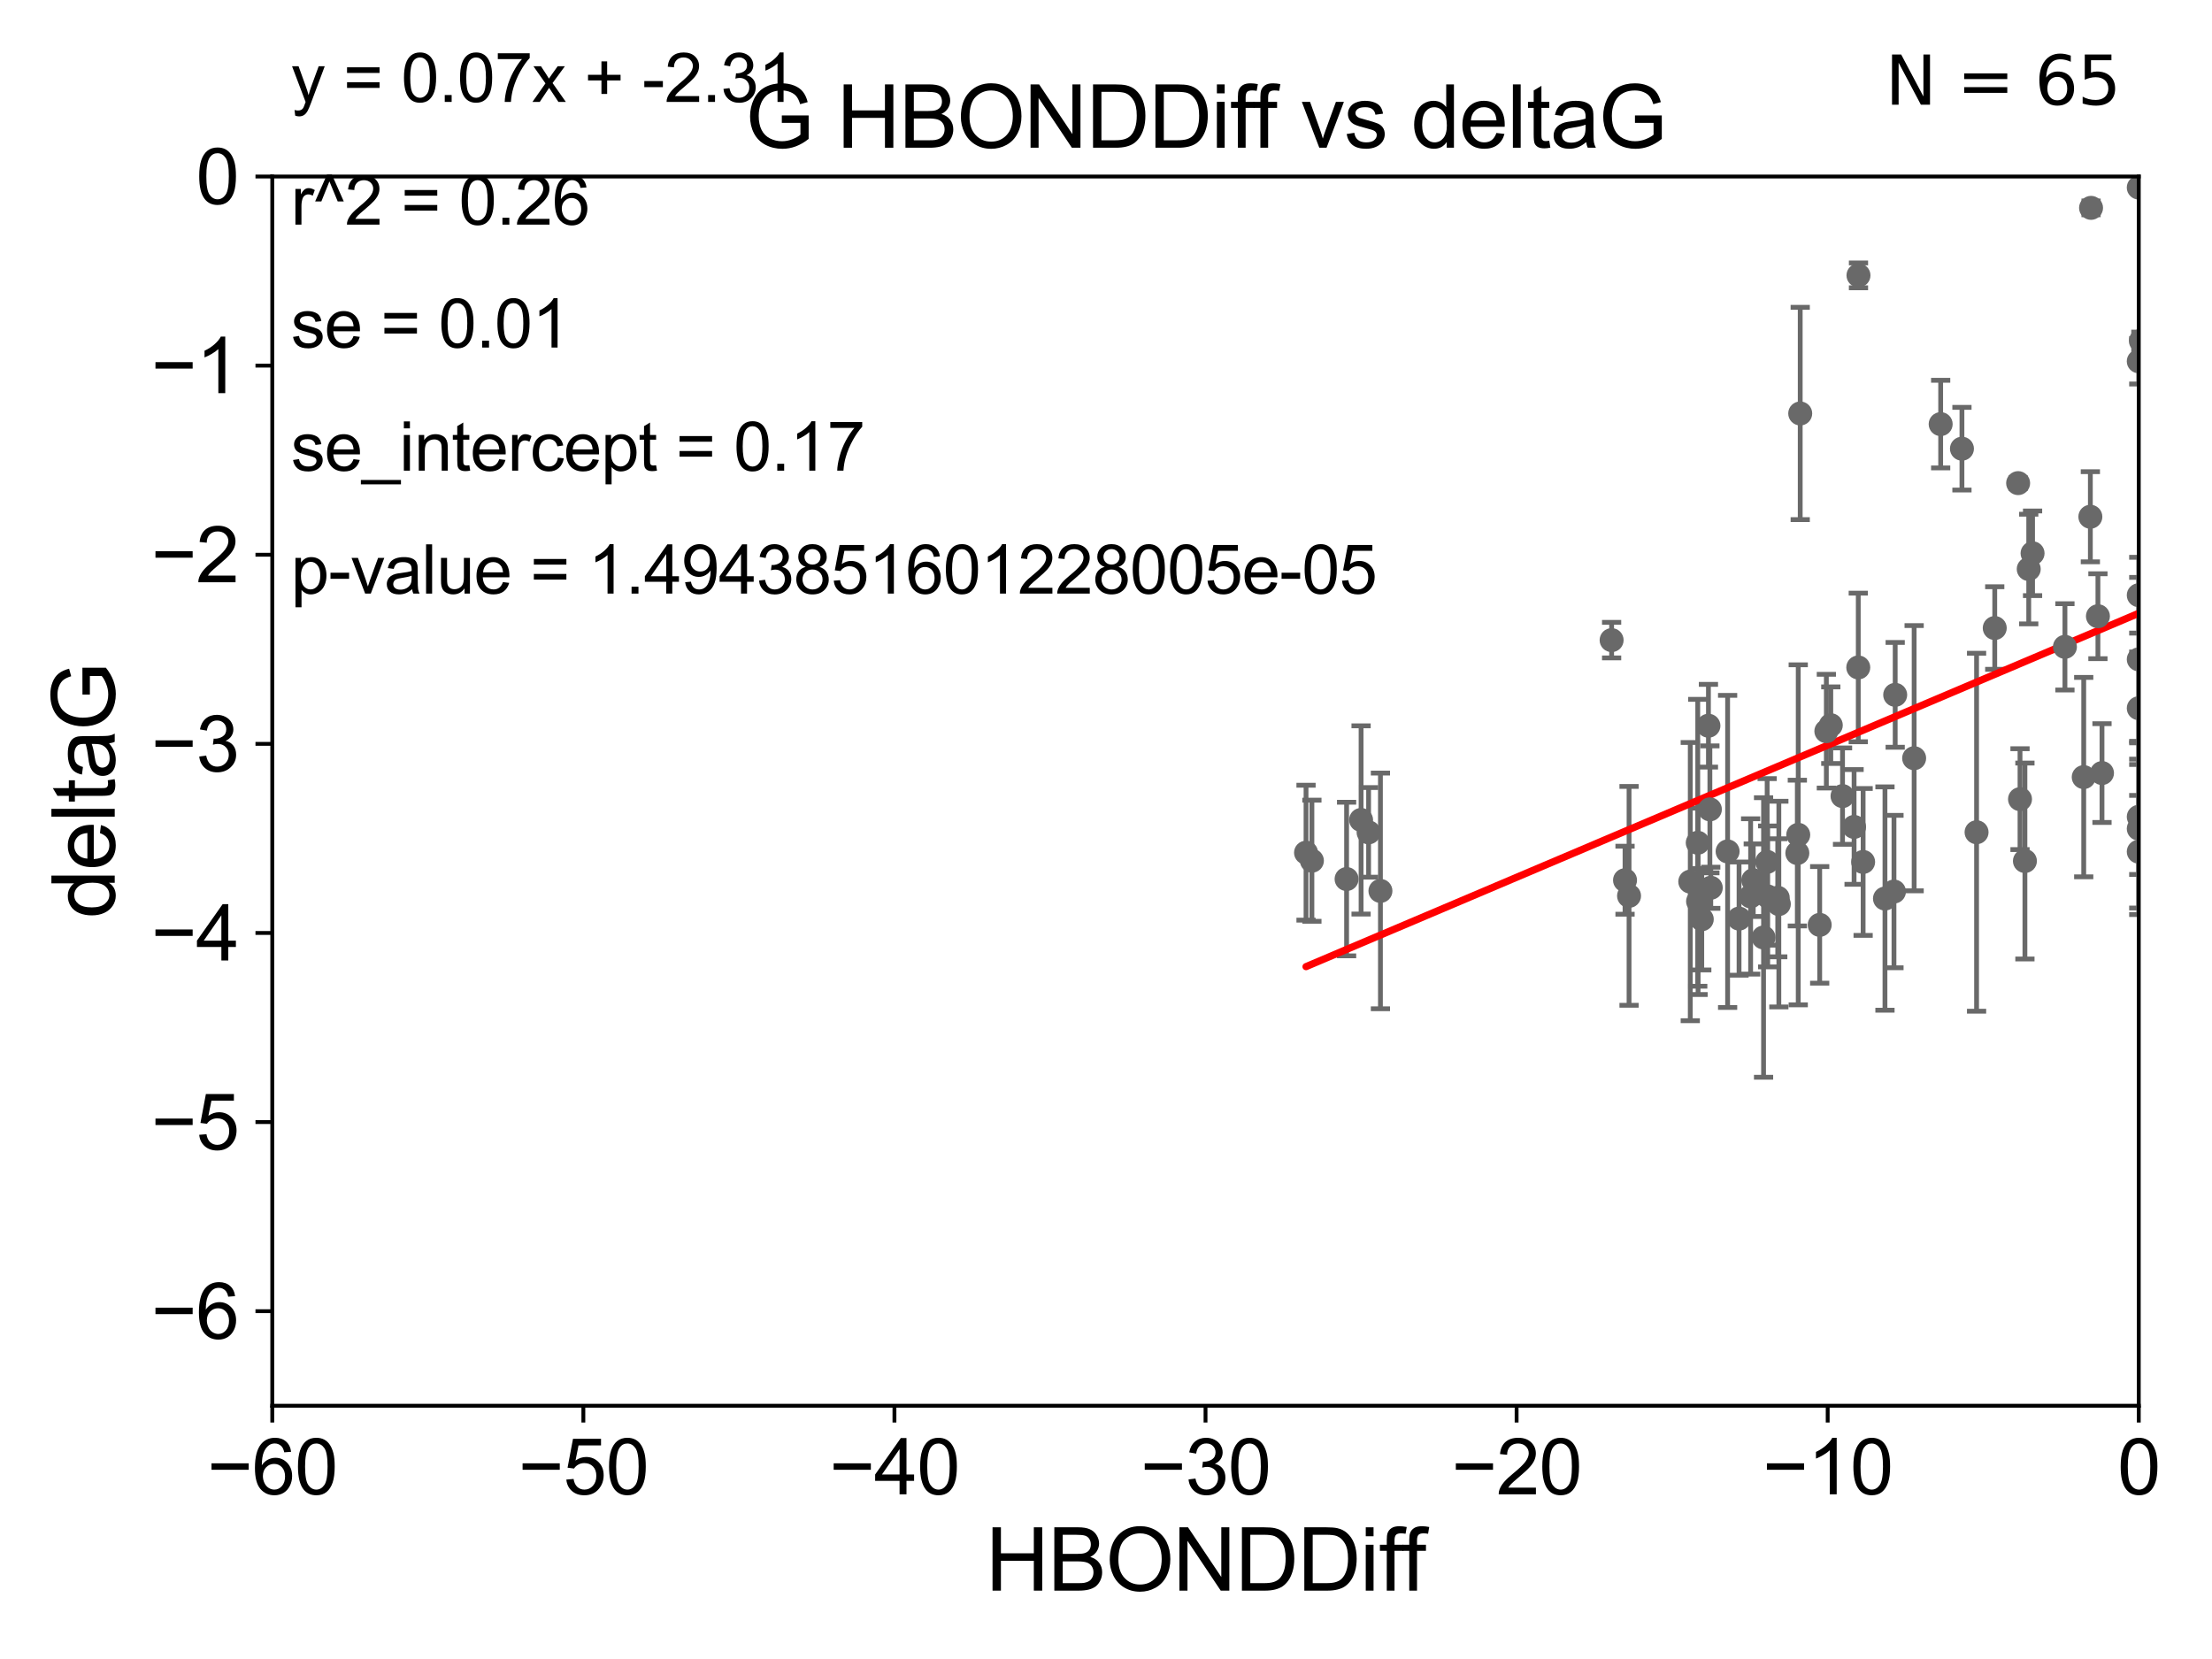 <?xml version="1.0" encoding="utf-8" standalone="no"?>
<!DOCTYPE svg PUBLIC "-//W3C//DTD SVG 1.1//EN"
  "http://www.w3.org/Graphics/SVG/1.1/DTD/svg11.dtd">
<svg xmlns:xlink="http://www.w3.org/1999/xlink" width="460.8pt" height="345.6pt" viewBox="0 0 460.8 345.6" xmlns="http://www.w3.org/2000/svg" version="1.1">
 <defs>
  <style type="text/css">*{stroke-linejoin: round; stroke-linecap: butt}</style>
 </defs>
 <g id="figure_1">
  <g id="patch_1">
   <path d="M 0 345.6 
L 460.8 345.6 
L 460.8 0 
L 0 0 
z
" style="fill: #ffffff"/>
  </g>
  <g id="axes_1">
   <g id="patch_2">
    <path d="M 56.72 292.84 
L 445.545 292.84 
L 445.545 36.775 
L 56.72 36.775 
z
" style="fill: #ffffff"/>
   </g>
   <g id="PathCollection_1">
    <defs>
     <path id="m265d5530ed" d="M 0 1.118 
C 0.297 1.118 0.581 1 0.791 0.791 
C 1 0.581 1.118 0.297 1.118 0 
C 1.118 -0.297 1 -0.581 0.791 -0.791 
C 0.581 -1 0.297 -1.118 0 -1.118 
C -0.297 -1.118 -0.581 -1 -0.791 -0.791 
C -1 -0.581 -1.118 -0.297 -1.118 0 
C -1.118 0.297 -1 0.581 -0.791 0.791 
C -0.581 1 -0.297 1.118 0 1.118 
z
" style="stroke: #696969"/>
    </defs>
    <g clip-path="url(#p78d55818b3)">
     <use xlink:href="#m265d5530ed" x="365.235" y="183.361" style="fill: #696969; stroke: #696969"/>
     <use xlink:href="#m265d5530ed" x="339.361" y="186.627" style="fill: #696969; stroke: #696969"/>
     <use xlink:href="#m265d5530ed" x="374.418" y="177.712" style="fill: #696969; stroke: #696969"/>
     <use xlink:href="#m265d5530ed" x="353.74" y="187.766" style="fill: #696969; stroke: #696969"/>
     <use xlink:href="#m265d5530ed" x="338.523" y="183.361" style="fill: #696969; stroke: #696969"/>
     <use xlink:href="#m265d5530ed" x="273.294" y="179.304" style="fill: #696969; stroke: #696969"/>
     <use xlink:href="#m265d5530ed" x="362.277" y="191.362" style="fill: #696969; stroke: #696969"/>
     <use xlink:href="#m265d5530ed" x="379.076" y="192.668" style="fill: #696969; stroke: #696969"/>
     <use xlink:href="#m265d5530ed" x="283.538" y="170.809" style="fill: #696969; stroke: #696969"/>
     <use xlink:href="#m265d5530ed" x="285.104" y="173.397" style="fill: #696969; stroke: #696969"/>
     <use xlink:href="#m265d5530ed" x="353.671" y="175.566" style="fill: #696969; stroke: #696969"/>
     <use xlink:href="#m265d5530ed" x="364.688" y="186.743" style="fill: #696969; stroke: #696969"/>
     <use xlink:href="#m265d5530ed" x="280.519" y="183.121" style="fill: #696969; stroke: #696969"/>
     <use xlink:href="#m265d5530ed" x="368.244" y="186.741" style="fill: #696969; stroke: #696969"/>
     <use xlink:href="#m265d5530ed" x="287.569" y="185.595" style="fill: #696969; stroke: #696969"/>
     <use xlink:href="#m265d5530ed" x="368.131" y="179.547" style="fill: #696969; stroke: #696969"/>
     <use xlink:href="#m265d5530ed" x="383.833" y="165.842" style="fill: #696969; stroke: #696969"/>
     <use xlink:href="#m265d5530ed" x="352.114" y="183.656" style="fill: #696969; stroke: #696969"/>
     <use xlink:href="#m265d5530ed" x="359.894" y="177.365" style="fill: #696969; stroke: #696969"/>
     <use xlink:href="#m265d5530ed" x="367.381" y="195.295" style="fill: #696969; stroke: #696969"/>
     <use xlink:href="#m265d5530ed" x="381.388" y="151.072" style="fill: #696969; stroke: #696969"/>
     <use xlink:href="#m265d5530ed" x="370.337" y="187.024" style="fill: #696969; stroke: #696969"/>
     <use xlink:href="#m265d5530ed" x="459.334" y="116.288" style="fill: #696969; stroke: #696969"/>
     <use xlink:href="#m265d5530ed" x="375.018" y="86.133" style="fill: #696969; stroke: #696969"/>
     <use xlink:href="#m265d5530ed" x="392.673" y="187.184" style="fill: #696969; stroke: #696969"/>
     <use xlink:href="#m265d5530ed" x="356.384" y="184.94" style="fill: #696969; stroke: #696969"/>
     <use xlink:href="#m265d5530ed" x="388.123" y="179.561" style="fill: #696969; stroke: #696969"/>
     <use xlink:href="#m265d5530ed" x="354.511" y="191.497" style="fill: #696969; stroke: #696969"/>
     <use xlink:href="#m265d5530ed" x="422.622" y="118.544" style="fill: #696969; stroke: #696969"/>
     <use xlink:href="#m265d5530ed" x="386.238" y="172.264" style="fill: #696969; stroke: #696969"/>
     <use xlink:href="#m265d5530ed" x="380.462" y="152.317" style="fill: #696969; stroke: #696969"/>
     <use xlink:href="#m265d5530ed" x="355.898" y="151.181" style="fill: #696969; stroke: #696969"/>
     <use xlink:href="#m265d5530ed" x="387.155" y="57.363" style="fill: #696969; stroke: #696969"/>
     <use xlink:href="#m265d5530ed" x="430.163" y="134.75" style="fill: #696969; stroke: #696969"/>
     <use xlink:href="#m265d5530ed" x="370.567" y="188.337" style="fill: #696969; stroke: #696969"/>
     <use xlink:href="#m265d5530ed" x="356.2" y="168.607" style="fill: #696969; stroke: #696969"/>
     <use xlink:href="#m265d5530ed" x="404.276" y="88.35" style="fill: #696969; stroke: #696969"/>
     <use xlink:href="#m265d5530ed" x="272.071" y="177.627" style="fill: #696969; stroke: #696969"/>
     <use xlink:href="#m265d5530ed" x="445.545" y="177.423" style="fill: #696969; stroke: #696969"/>
     <use xlink:href="#m265d5530ed" x="415.542" y="130.831" style="fill: #696969; stroke: #696969"/>
     <use xlink:href="#m265d5530ed" x="398.75" y="157.948" style="fill: #696969; stroke: #696969"/>
     <use xlink:href="#m265d5530ed" x="445.545" y="39.074" style="fill: #696969; stroke: #696969"/>
     <use xlink:href="#m265d5530ed" x="387.112" y="139.042" style="fill: #696969; stroke: #696969"/>
     <use xlink:href="#m265d5530ed" x="423.42" y="115.259" style="fill: #696969; stroke: #696969"/>
     <use xlink:href="#m265d5530ed" x="374.606" y="173.908" style="fill: #696969; stroke: #696969"/>
     <use xlink:href="#m265d5530ed" x="411.755" y="173.37" style="fill: #696969; stroke: #696969"/>
     <use xlink:href="#m265d5530ed" x="408.709" y="93.472" style="fill: #696969; stroke: #696969"/>
     <use xlink:href="#m265d5530ed" x="420.414" y="100.642" style="fill: #696969; stroke: #696969"/>
     <use xlink:href="#m265d5530ed" x="445.545" y="147.535" style="fill: #696969; stroke: #696969"/>
     <use xlink:href="#m265d5530ed" x="434.077" y="161.883" style="fill: #696969; stroke: #696969"/>
     <use xlink:href="#m265d5530ed" x="437.884" y="161.044" style="fill: #696969; stroke: #696969"/>
     <use xlink:href="#m265d5530ed" x="421.828" y="179.365" style="fill: #696969; stroke: #696969"/>
     <use xlink:href="#m265d5530ed" x="445.545" y="137.356" style="fill: #696969; stroke: #696969"/>
     <use xlink:href="#m265d5530ed" x="435.46" y="107.649" style="fill: #696969; stroke: #696969"/>
     <use xlink:href="#m265d5530ed" x="437.036" y="128.37" style="fill: #696969; stroke: #696969"/>
     <use xlink:href="#m265d5530ed" x="394.803" y="144.75" style="fill: #696969; stroke: #696969"/>
     <use xlink:href="#m265d5530ed" x="445.545" y="172.629" style="fill: #696969; stroke: #696969"/>
     <use xlink:href="#m265d5530ed" x="394.549" y="185.726" style="fill: #696969; stroke: #696969"/>
     <use xlink:href="#m265d5530ed" x="420.807" y="166.478" style="fill: #696969; stroke: #696969"/>
     <use xlink:href="#m265d5530ed" x="445.545" y="123.993" style="fill: #696969; stroke: #696969"/>
     <use xlink:href="#m265d5530ed" x="445.545" y="75.265" style="fill: #696969; stroke: #696969"/>
     <use xlink:href="#m265d5530ed" x="435.604" y="43.3" style="fill: #696969; stroke: #696969"/>
     <use xlink:href="#m265d5530ed" x="445.982" y="71.012" style="fill: #696969; stroke: #696969"/>
     <use xlink:href="#m265d5530ed" x="335.73" y="133.35" style="fill: #696969; stroke: #696969"/>
     <use xlink:href="#m265d5530ed" x="445.545" y="170.152" style="fill: #696969; stroke: #696969"/>
    </g>
   </g>
   <g id="matplotlib.axis_1">
    <g id="xtick_1">
     <g id="line2d_1">
      <defs>
       <path id="mf8f4113d7b" d="M 0 0 
L 0 3.5 
" style="stroke: #000000; stroke-width: 0.8"/>
      </defs>
      <g>
       <use xlink:href="#mf8f4113d7b" x="56.72" y="292.84" style="stroke: #000000; stroke-width: 0.8"/>
      </g>
     </g>
     <g id="text_1">
      <!-- −60 -->
      <g transform="translate(43.15 311.293)scale(0.16 -0.16)">
       <defs>
        <path id="ArialMT-2212" d="M 3381 1997 
L 356 1997 
L 356 2522 
L 3381 2522 
L 3381 1997 
z
" transform="scale(0.016)"/>
        <path id="ArialMT-36" d="M 3184 3459 
L 2625 3416 
Q 2550 3747 2413 3897 
Q 2184 4138 1850 4138 
Q 1581 4138 1378 3988 
Q 1113 3794 959 3422 
Q 806 3050 800 2363 
Q 1003 2672 1297 2822 
Q 1591 2972 1913 2972 
Q 2475 2972 2870 2558 
Q 3266 2144 3266 1488 
Q 3266 1056 3080 686 
Q 2894 316 2569 119 
Q 2244 -78 1831 -78 
Q 1128 -78 684 439 
Q 241 956 241 2144 
Q 241 3472 731 4075 
Q 1159 4600 1884 4600 
Q 2425 4600 2770 4297 
Q 3116 3994 3184 3459 
z
M 888 1484 
Q 888 1194 1011 928 
Q 1134 663 1356 523 
Q 1578 384 1822 384 
Q 2178 384 2434 671 
Q 2691 959 2691 1453 
Q 2691 1928 2437 2201 
Q 2184 2475 1800 2475 
Q 1419 2475 1153 2201 
Q 888 1928 888 1484 
z
" transform="scale(0.016)"/>
        <path id="ArialMT-30" d="M 266 2259 
Q 266 3072 433 3567 
Q 600 4063 929 4331 
Q 1259 4600 1759 4600 
Q 2128 4600 2406 4451 
Q 2684 4303 2865 4023 
Q 3047 3744 3150 3342 
Q 3253 2941 3253 2259 
Q 3253 1453 3087 958 
Q 2922 463 2592 192 
Q 2263 -78 1759 -78 
Q 1097 -78 719 397 
Q 266 969 266 2259 
z
M 844 2259 
Q 844 1131 1108 757 
Q 1372 384 1759 384 
Q 2147 384 2411 759 
Q 2675 1134 2675 2259 
Q 2675 3391 2411 3762 
Q 2147 4134 1753 4134 
Q 1366 4134 1134 3806 
Q 844 3388 844 2259 
z
" transform="scale(0.016)"/>
       </defs>
       <use xlink:href="#ArialMT-2212"/>
       <use xlink:href="#ArialMT-36" x="58.398"/>
       <use xlink:href="#ArialMT-30" x="114.014"/>
      </g>
     </g>
    </g>
    <g id="xtick_2">
     <g id="line2d_2">
      <g>
       <use xlink:href="#mf8f4113d7b" x="121.524" y="292.84" style="stroke: #000000; stroke-width: 0.8"/>
      </g>
     </g>
     <g id="text_2">
      <!-- −50 -->
      <g transform="translate(107.954 311.293)scale(0.16 -0.16)">
       <defs>
        <path id="ArialMT-35" d="M 266 1200 
L 856 1250 
Q 922 819 1161 601 
Q 1400 384 1738 384 
Q 2144 384 2425 690 
Q 2706 997 2706 1503 
Q 2706 1984 2436 2262 
Q 2166 2541 1728 2541 
Q 1456 2541 1237 2417 
Q 1019 2294 894 2097 
L 366 2166 
L 809 4519 
L 3088 4519 
L 3088 3981 
L 1259 3981 
L 1013 2750 
Q 1425 3038 1878 3038 
Q 2478 3038 2890 2622 
Q 3303 2206 3303 1553 
Q 3303 931 2941 478 
Q 2500 -78 1738 -78 
Q 1113 -78 717 272 
Q 322 622 266 1200 
z
" transform="scale(0.016)"/>
       </defs>
       <use xlink:href="#ArialMT-2212"/>
       <use xlink:href="#ArialMT-35" x="58.398"/>
       <use xlink:href="#ArialMT-30" x="114.014"/>
      </g>
     </g>
    </g>
    <g id="xtick_3">
     <g id="line2d_3">
      <g>
       <use xlink:href="#mf8f4113d7b" x="186.328" y="292.84" style="stroke: #000000; stroke-width: 0.8"/>
      </g>
     </g>
     <g id="text_3">
      <!-- −40 -->
      <g transform="translate(172.758 311.293)scale(0.16 -0.16)">
       <defs>
        <path id="ArialMT-34" d="M 2069 0 
L 2069 1097 
L 81 1097 
L 81 1613 
L 2172 4581 
L 2631 4581 
L 2631 1613 
L 3250 1613 
L 3250 1097 
L 2631 1097 
L 2631 0 
L 2069 0 
z
M 2069 1613 
L 2069 3678 
L 634 1613 
L 2069 1613 
z
" transform="scale(0.016)"/>
       </defs>
       <use xlink:href="#ArialMT-2212"/>
       <use xlink:href="#ArialMT-34" x="58.398"/>
       <use xlink:href="#ArialMT-30" x="114.014"/>
      </g>
     </g>
    </g>
    <g id="xtick_4">
     <g id="line2d_4">
      <g>
       <use xlink:href="#mf8f4113d7b" x="251.132" y="292.84" style="stroke: #000000; stroke-width: 0.8"/>
      </g>
     </g>
     <g id="text_4">
      <!-- −30 -->
      <g transform="translate(237.562 311.293)scale(0.16 -0.16)">
       <defs>
        <path id="ArialMT-33" d="M 269 1209 
L 831 1284 
Q 928 806 1161 595 
Q 1394 384 1728 384 
Q 2125 384 2398 659 
Q 2672 934 2672 1341 
Q 2672 1728 2419 1979 
Q 2166 2231 1775 2231 
Q 1616 2231 1378 2169 
L 1441 2663 
Q 1497 2656 1531 2656 
Q 1891 2656 2178 2843 
Q 2466 3031 2466 3422 
Q 2466 3731 2256 3934 
Q 2047 4138 1716 4138 
Q 1388 4138 1169 3931 
Q 950 3725 888 3313 
L 325 3413 
Q 428 3978 793 4289 
Q 1159 4600 1703 4600 
Q 2078 4600 2393 4439 
Q 2709 4278 2876 4000 
Q 3044 3722 3044 3409 
Q 3044 3113 2884 2869 
Q 2725 2625 2413 2481 
Q 2819 2388 3044 2092 
Q 3269 1797 3269 1353 
Q 3269 753 2831 336 
Q 2394 -81 1725 -81 
Q 1122 -81 723 278 
Q 325 638 269 1209 
z
" transform="scale(0.016)"/>
       </defs>
       <use xlink:href="#ArialMT-2212"/>
       <use xlink:href="#ArialMT-33" x="58.398"/>
       <use xlink:href="#ArialMT-30" x="114.014"/>
      </g>
     </g>
    </g>
    <g id="xtick_5">
     <g id="line2d_5">
      <g>
       <use xlink:href="#mf8f4113d7b" x="315.937" y="292.84" style="stroke: #000000; stroke-width: 0.8"/>
      </g>
     </g>
     <g id="text_5">
      <!-- −20 -->
      <g transform="translate(302.367 311.293)scale(0.16 -0.16)">
       <defs>
        <path id="ArialMT-32" d="M 3222 541 
L 3222 0 
L 194 0 
Q 188 203 259 391 
Q 375 700 629 1000 
Q 884 1300 1366 1694 
Q 2113 2306 2375 2664 
Q 2638 3022 2638 3341 
Q 2638 3675 2398 3904 
Q 2159 4134 1775 4134 
Q 1369 4134 1125 3890 
Q 881 3647 878 3216 
L 300 3275 
Q 359 3922 746 4261 
Q 1134 4600 1788 4600 
Q 2447 4600 2831 4234 
Q 3216 3869 3216 3328 
Q 3216 3053 3103 2787 
Q 2991 2522 2730 2228 
Q 2469 1934 1863 1422 
Q 1356 997 1212 845 
Q 1069 694 975 541 
L 3222 541 
z
" transform="scale(0.016)"/>
       </defs>
       <use xlink:href="#ArialMT-2212"/>
       <use xlink:href="#ArialMT-32" x="58.398"/>
       <use xlink:href="#ArialMT-30" x="114.014"/>
      </g>
     </g>
    </g>
    <g id="xtick_6">
     <g id="line2d_6">
      <g>
       <use xlink:href="#mf8f4113d7b" x="380.741" y="292.84" style="stroke: #000000; stroke-width: 0.8"/>
      </g>
     </g>
     <g id="text_6">
      <!-- −10 -->
      <g transform="translate(367.171 311.293)scale(0.16 -0.16)">
       <defs>
        <path id="ArialMT-31" d="M 2384 0 
L 1822 0 
L 1822 3584 
Q 1619 3391 1289 3197 
Q 959 3003 697 2906 
L 697 3450 
Q 1169 3672 1522 3987 
Q 1875 4303 2022 4600 
L 2384 4600 
L 2384 0 
z
" transform="scale(0.016)"/>
       </defs>
       <use xlink:href="#ArialMT-2212"/>
       <use xlink:href="#ArialMT-31" x="58.398"/>
       <use xlink:href="#ArialMT-30" x="114.014"/>
      </g>
     </g>
    </g>
    <g id="xtick_7">
     <g id="line2d_7">
      <g>
       <use xlink:href="#mf8f4113d7b" x="445.545" y="292.84" style="stroke: #000000; stroke-width: 0.8"/>
      </g>
     </g>
     <g id="text_7">
      <!-- 0 -->
      <g transform="translate(441.096 311.293)scale(0.16 -0.16)">
       <use xlink:href="#ArialMT-30"/>
      </g>
     </g>
    </g>
    <g id="text_8">
     <!-- HBONDDiff -->
     <g transform="translate(205.287 331.357)scale(0.18 -0.18)">
      <defs>
       <path id="ArialMT-48" d="M 513 0 
L 513 4581 
L 1119 4581 
L 1119 2700 
L 3500 2700 
L 3500 4581 
L 4106 4581 
L 4106 0 
L 3500 0 
L 3500 2159 
L 1119 2159 
L 1119 0 
L 513 0 
z
" transform="scale(0.016)"/>
       <path id="ArialMT-42" d="M 469 0 
L 469 4581 
L 2188 4581 
Q 2713 4581 3030 4442 
Q 3347 4303 3526 4014 
Q 3706 3725 3706 3409 
Q 3706 3116 3547 2856 
Q 3388 2597 3066 2438 
Q 3481 2316 3704 2022 
Q 3928 1728 3928 1328 
Q 3928 1006 3792 729 
Q 3656 453 3456 303 
Q 3256 153 2954 76 
Q 2653 0 2216 0 
L 469 0 
z
M 1075 2656 
L 2066 2656 
Q 2469 2656 2644 2709 
Q 2875 2778 2992 2937 
Q 3109 3097 3109 3338 
Q 3109 3566 3000 3739 
Q 2891 3913 2687 3977 
Q 2484 4041 1991 4041 
L 1075 4041 
L 1075 2656 
z
M 1075 541 
L 2216 541 
Q 2509 541 2628 563 
Q 2838 600 2978 687 
Q 3119 775 3209 942 
Q 3300 1109 3300 1328 
Q 3300 1584 3169 1773 
Q 3038 1963 2805 2039 
Q 2572 2116 2134 2116 
L 1075 2116 
L 1075 541 
z
" transform="scale(0.016)"/>
       <path id="ArialMT-4f" d="M 309 2231 
Q 309 3372 921 4017 
Q 1534 4663 2503 4663 
Q 3138 4663 3647 4359 
Q 4156 4056 4423 3514 
Q 4691 2972 4691 2284 
Q 4691 1588 4409 1038 
Q 4128 488 3612 205 
Q 3097 -78 2500 -78 
Q 1853 -78 1343 234 
Q 834 547 571 1087 
Q 309 1628 309 2231 
z
M 934 2222 
Q 934 1394 1379 917 
Q 1825 441 2497 441 
Q 3181 441 3623 922 
Q 4066 1403 4066 2288 
Q 4066 2847 3877 3264 
Q 3688 3681 3323 3911 
Q 2959 4141 2506 4141 
Q 1863 4141 1398 3698 
Q 934 3256 934 2222 
z
" transform="scale(0.016)"/>
       <path id="ArialMT-4e" d="M 488 0 
L 488 4581 
L 1109 4581 
L 3516 984 
L 3516 4581 
L 4097 4581 
L 4097 0 
L 3475 0 
L 1069 3600 
L 1069 0 
L 488 0 
z
" transform="scale(0.016)"/>
       <path id="ArialMT-44" d="M 494 0 
L 494 4581 
L 2072 4581 
Q 2606 4581 2888 4516 
Q 3281 4425 3559 4188 
Q 3922 3881 4101 3404 
Q 4281 2928 4281 2316 
Q 4281 1794 4159 1391 
Q 4038 988 3847 723 
Q 3656 459 3429 307 
Q 3203 156 2883 78 
Q 2563 0 2147 0 
L 494 0 
z
M 1100 541 
L 2078 541 
Q 2531 541 2789 625 
Q 3047 709 3200 863 
Q 3416 1078 3536 1442 
Q 3656 1806 3656 2325 
Q 3656 3044 3420 3430 
Q 3184 3816 2847 3947 
Q 2603 4041 2063 4041 
L 1100 4041 
L 1100 541 
z
" transform="scale(0.016)"/>
       <path id="ArialMT-69" d="M 425 3934 
L 425 4581 
L 988 4581 
L 988 3934 
L 425 3934 
z
M 425 0 
L 425 3319 
L 988 3319 
L 988 0 
L 425 0 
z
" transform="scale(0.016)"/>
       <path id="ArialMT-66" d="M 556 0 
L 556 2881 
L 59 2881 
L 59 3319 
L 556 3319 
L 556 3672 
Q 556 4006 616 4169 
Q 697 4388 901 4523 
Q 1106 4659 1475 4659 
Q 1713 4659 2000 4603 
L 1916 4113 
Q 1741 4144 1584 4144 
Q 1328 4144 1222 4034 
Q 1116 3925 1116 3625 
L 1116 3319 
L 1763 3319 
L 1763 2881 
L 1116 2881 
L 1116 0 
L 556 0 
z
" transform="scale(0.016)"/>
      </defs>
      <use xlink:href="#ArialMT-48"/>
      <use xlink:href="#ArialMT-42" x="72.217"/>
      <use xlink:href="#ArialMT-4f" x="138.916"/>
      <use xlink:href="#ArialMT-4e" x="216.699"/>
      <use xlink:href="#ArialMT-44" x="288.916"/>
      <use xlink:href="#ArialMT-44" x="361.133"/>
      <use xlink:href="#ArialMT-69" x="433.35"/>
      <use xlink:href="#ArialMT-66" x="455.566"/>
      <use xlink:href="#ArialMT-66" x="481.6"/>
     </g>
    </g>
   </g>
   <g id="matplotlib.axis_2">
    <g id="ytick_1">
     <g id="line2d_8">
      <defs>
       <path id="m60c998561b" d="M 0 0 
L -3.5 0 
" style="stroke: #000000; stroke-width: 0.8"/>
      </defs>
      <g>
       <use xlink:href="#m60c998561b" x="56.72" y="273.143" style="stroke: #000000; stroke-width: 0.8"/>
      </g>
     </g>
     <g id="text_9">
      <!-- −6 -->
      <g transform="translate(31.477 278.869)scale(0.16 -0.16)">
       <use xlink:href="#ArialMT-2212"/>
       <use xlink:href="#ArialMT-36" x="58.398"/>
      </g>
     </g>
    </g>
    <g id="ytick_2">
     <g id="line2d_9">
      <g>
       <use xlink:href="#m60c998561b" x="56.72" y="233.748" style="stroke: #000000; stroke-width: 0.8"/>
      </g>
     </g>
     <g id="text_10">
      <!-- −5 -->
      <g transform="translate(31.477 239.474)scale(0.16 -0.16)">
       <use xlink:href="#ArialMT-2212"/>
       <use xlink:href="#ArialMT-35" x="58.398"/>
      </g>
     </g>
    </g>
    <g id="ytick_3">
     <g id="line2d_10">
      <g>
       <use xlink:href="#m60c998561b" x="56.72" y="194.353" style="stroke: #000000; stroke-width: 0.8"/>
      </g>
     </g>
     <g id="text_11">
      <!-- −4 -->
      <g transform="translate(31.477 200.08)scale(0.16 -0.16)">
       <use xlink:href="#ArialMT-2212"/>
       <use xlink:href="#ArialMT-34" x="58.398"/>
      </g>
     </g>
    </g>
    <g id="ytick_4">
     <g id="line2d_11">
      <g>
       <use xlink:href="#m60c998561b" x="56.72" y="154.959" style="stroke: #000000; stroke-width: 0.8"/>
      </g>
     </g>
     <g id="text_12">
      <!-- −3 -->
      <g transform="translate(31.477 160.685)scale(0.16 -0.16)">
       <use xlink:href="#ArialMT-2212"/>
       <use xlink:href="#ArialMT-33" x="58.398"/>
      </g>
     </g>
    </g>
    <g id="ytick_5">
     <g id="line2d_12">
      <g>
       <use xlink:href="#m60c998561b" x="56.72" y="115.564" style="stroke: #000000; stroke-width: 0.8"/>
      </g>
     </g>
     <g id="text_13">
      <!-- −2 -->
      <g transform="translate(31.477 121.29)scale(0.16 -0.16)">
       <use xlink:href="#ArialMT-2212"/>
       <use xlink:href="#ArialMT-32" x="58.398"/>
      </g>
     </g>
    </g>
    <g id="ytick_6">
     <g id="line2d_13">
      <g>
       <use xlink:href="#m60c998561b" x="56.72" y="76.17" style="stroke: #000000; stroke-width: 0.8"/>
      </g>
     </g>
     <g id="text_14">
      <!-- −1 -->
      <g transform="translate(31.477 81.896)scale(0.16 -0.16)">
       <use xlink:href="#ArialMT-2212"/>
       <use xlink:href="#ArialMT-31" x="58.398"/>
      </g>
     </g>
    </g>
    <g id="ytick_7">
     <g id="line2d_14">
      <g>
       <use xlink:href="#m60c998561b" x="56.72" y="36.775" style="stroke: #000000; stroke-width: 0.8"/>
      </g>
     </g>
     <g id="text_15">
      <!-- 0 -->
      <g transform="translate(40.822 42.501)scale(0.16 -0.16)">
       <use xlink:href="#ArialMT-30"/>
      </g>
     </g>
    </g>
    <g id="text_16">
     <!-- deltaG -->
     <g transform="translate(23.9 191.322)rotate(-90)scale(0.18 -0.18)">
      <defs>
       <path id="ArialMT-64" d="M 2575 0 
L 2575 419 
Q 2259 -75 1647 -75 
Q 1250 -75 917 144 
Q 584 363 401 755 
Q 219 1147 219 1656 
Q 219 2153 384 2558 
Q 550 2963 881 3178 
Q 1213 3394 1622 3394 
Q 1922 3394 2156 3267 
Q 2391 3141 2538 2938 
L 2538 4581 
L 3097 4581 
L 3097 0 
L 2575 0 
z
M 797 1656 
Q 797 1019 1065 703 
Q 1334 388 1700 388 
Q 2069 388 2326 689 
Q 2584 991 2584 1609 
Q 2584 2291 2321 2609 
Q 2059 2928 1675 2928 
Q 1300 2928 1048 2622 
Q 797 2316 797 1656 
z
" transform="scale(0.016)"/>
       <path id="ArialMT-65" d="M 2694 1069 
L 3275 997 
Q 3138 488 2766 206 
Q 2394 -75 1816 -75 
Q 1088 -75 661 373 
Q 234 822 234 1631 
Q 234 2469 665 2931 
Q 1097 3394 1784 3394 
Q 2450 3394 2872 2941 
Q 3294 2488 3294 1666 
Q 3294 1616 3291 1516 
L 816 1516 
Q 847 969 1125 678 
Q 1403 388 1819 388 
Q 2128 388 2347 550 
Q 2566 713 2694 1069 
z
M 847 1978 
L 2700 1978 
Q 2663 2397 2488 2606 
Q 2219 2931 1791 2931 
Q 1403 2931 1139 2672 
Q 875 2413 847 1978 
z
" transform="scale(0.016)"/>
       <path id="ArialMT-6c" d="M 409 0 
L 409 4581 
L 972 4581 
L 972 0 
L 409 0 
z
" transform="scale(0.016)"/>
       <path id="ArialMT-74" d="M 1650 503 
L 1731 6 
Q 1494 -44 1306 -44 
Q 1000 -44 831 53 
Q 663 150 594 308 
Q 525 466 525 972 
L 525 2881 
L 113 2881 
L 113 3319 
L 525 3319 
L 525 4141 
L 1084 4478 
L 1084 3319 
L 1650 3319 
L 1650 2881 
L 1084 2881 
L 1084 941 
Q 1084 700 1114 631 
Q 1144 563 1211 522 
Q 1278 481 1403 481 
Q 1497 481 1650 503 
z
" transform="scale(0.016)"/>
       <path id="ArialMT-61" d="M 2588 409 
Q 2275 144 1986 34 
Q 1697 -75 1366 -75 
Q 819 -75 525 192 
Q 231 459 231 875 
Q 231 1119 342 1320 
Q 453 1522 633 1644 
Q 813 1766 1038 1828 
Q 1203 1872 1538 1913 
Q 2219 1994 2541 2106 
Q 2544 2222 2544 2253 
Q 2544 2597 2384 2738 
Q 2169 2928 1744 2928 
Q 1347 2928 1158 2789 
Q 969 2650 878 2297 
L 328 2372 
Q 403 2725 575 2942 
Q 747 3159 1072 3276 
Q 1397 3394 1825 3394 
Q 2250 3394 2515 3294 
Q 2781 3194 2906 3042 
Q 3031 2891 3081 2659 
Q 3109 2516 3109 2141 
L 3109 1391 
Q 3109 606 3145 398 
Q 3181 191 3288 0 
L 2700 0 
Q 2613 175 2588 409 
z
M 2541 1666 
Q 2234 1541 1622 1453 
Q 1275 1403 1131 1340 
Q 988 1278 909 1158 
Q 831 1038 831 891 
Q 831 666 1001 516 
Q 1172 366 1500 366 
Q 1825 366 2078 508 
Q 2331 650 2450 897 
Q 2541 1088 2541 1459 
L 2541 1666 
z
" transform="scale(0.016)"/>
       <path id="ArialMT-47" d="M 2638 1797 
L 2638 2334 
L 4578 2338 
L 4578 638 
Q 4131 281 3656 101 
Q 3181 -78 2681 -78 
Q 2006 -78 1454 211 
Q 903 500 622 1047 
Q 341 1594 341 2269 
Q 341 2938 620 3517 
Q 900 4097 1425 4378 
Q 1950 4659 2634 4659 
Q 3131 4659 3532 4498 
Q 3934 4338 4162 4050 
Q 4391 3763 4509 3300 
L 3963 3150 
Q 3859 3500 3706 3700 
Q 3553 3900 3268 4020 
Q 2984 4141 2638 4141 
Q 2222 4141 1919 4014 
Q 1616 3888 1430 3681 
Q 1244 3475 1141 3228 
Q 966 2803 966 2306 
Q 966 1694 1177 1281 
Q 1388 869 1791 669 
Q 2194 469 2647 469 
Q 3041 469 3416 620 
Q 3791 772 3984 944 
L 3984 1797 
L 2638 1797 
z
" transform="scale(0.016)"/>
      </defs>
      <use xlink:href="#ArialMT-64"/>
      <use xlink:href="#ArialMT-65" x="55.615"/>
      <use xlink:href="#ArialMT-6c" x="111.23"/>
      <use xlink:href="#ArialMT-74" x="133.447"/>
      <use xlink:href="#ArialMT-61" x="161.23"/>
      <use xlink:href="#ArialMT-47" x="216.846"/>
     </g>
    </g>
   </g>
   <g id="LineCollection_1">
    <path d="M 365.235 190.918 
L 365.235 175.804 
" clip-path="url(#p78d55818b3)" style="fill: none; stroke: #696969"/>
    <path d="M 339.361 209.422 
L 339.361 163.832 
" clip-path="url(#p78d55818b3)" style="fill: none; stroke: #696969"/>
    <path d="M 374.418 192.894 
L 374.418 162.53 
" clip-path="url(#p78d55818b3)" style="fill: none; stroke: #696969"/>
    <path d="M 353.74 207.177 
L 353.74 168.355 
" clip-path="url(#p78d55818b3)" style="fill: none; stroke: #696969"/>
    <path d="M 338.523 190.447 
L 338.523 176.274 
" clip-path="url(#p78d55818b3)" style="fill: none; stroke: #696969"/>
    <path d="M 273.294 191.921 
L 273.294 166.688 
" clip-path="url(#p78d55818b3)" style="fill: none; stroke: #696969"/>
    <path d="M 362.277 203.155 
L 362.277 179.569 
" clip-path="url(#p78d55818b3)" style="fill: none; stroke: #696969"/>
    <path d="M 379.076 204.811 
L 379.076 180.525 
" clip-path="url(#p78d55818b3)" style="fill: none; stroke: #696969"/>
    <path d="M 283.538 190.416 
L 283.538 151.203 
" clip-path="url(#p78d55818b3)" style="fill: none; stroke: #696969"/>
    <path d="M 285.104 182.729 
L 285.104 164.065 
" clip-path="url(#p78d55818b3)" style="fill: none; stroke: #696969"/>
    <path d="M 353.671 205.447 
L 353.671 145.685 
" clip-path="url(#p78d55818b3)" style="fill: none; stroke: #696969"/>
    <path d="M 364.688 202.923 
L 364.688 170.563 
" clip-path="url(#p78d55818b3)" style="fill: none; stroke: #696969"/>
    <path d="M 280.519 199.12 
L 280.519 167.123 
" clip-path="url(#p78d55818b3)" style="fill: none; stroke: #696969"/>
    <path d="M 368.244 201.422 
L 368.244 172.061 
" clip-path="url(#p78d55818b3)" style="fill: none; stroke: #696969"/>
    <path d="M 287.569 210.144 
L 287.569 161.047 
" clip-path="url(#p78d55818b3)" style="fill: none; stroke: #696969"/>
    <path d="M 368.131 196.891 
L 368.131 162.203 
" clip-path="url(#p78d55818b3)" style="fill: none; stroke: #696969"/>
    <path d="M 383.833 175.881 
L 383.833 155.804 
" clip-path="url(#p78d55818b3)" style="fill: none; stroke: #696969"/>
    <path d="M 352.114 212.633 
L 352.114 154.679 
" clip-path="url(#p78d55818b3)" style="fill: none; stroke: #696969"/>
    <path d="M 359.894 209.872 
L 359.894 144.859 
" clip-path="url(#p78d55818b3)" style="fill: none; stroke: #696969"/>
    <path d="M 367.381 224.411 
L 367.381 166.18 
" clip-path="url(#p78d55818b3)" style="fill: none; stroke: #696969"/>
    <path d="M 381.388 159.052 
L 381.388 143.092 
" clip-path="url(#p78d55818b3)" style="fill: none; stroke: #696969"/>
    <path d="M 370.337 199.324 
L 370.337 174.725 
" clip-path="url(#p78d55818b3)" style="fill: none; stroke: #696969"/>
    <path d="M 459.334 121.701 
L 459.334 110.875 
" clip-path="url(#p78d55818b3)" style="fill: none; stroke: #696969"/>
    <path d="M 375.018 108.244 
L 375.018 64.022 
" clip-path="url(#p78d55818b3)" style="fill: none; stroke: #696969"/>
    <path d="M 392.673 210.444 
L 392.673 163.924 
" clip-path="url(#p78d55818b3)" style="fill: none; stroke: #696969"/>
    <path d="M 356.384 189.225 
L 356.384 180.655 
" clip-path="url(#p78d55818b3)" style="fill: none; stroke: #696969"/>
    <path d="M 388.123 194.86 
L 388.123 164.263 
" clip-path="url(#p78d55818b3)" style="fill: none; stroke: #696969"/>
    <path d="M 354.511 202.055 
L 354.511 180.939 
" clip-path="url(#p78d55818b3)" style="fill: none; stroke: #696969"/>
    <path d="M 422.622 129.964 
L 422.622 107.124 
" clip-path="url(#p78d55818b3)" style="fill: none; stroke: #696969"/>
    <path d="M 386.238 184.214 
L 386.238 160.315 
" clip-path="url(#p78d55818b3)" style="fill: none; stroke: #696969"/>
    <path d="M 380.462 164.165 
L 380.462 140.47 
" clip-path="url(#p78d55818b3)" style="fill: none; stroke: #696969"/>
    <path d="M 355.898 159.797 
L 355.898 142.564 
" clip-path="url(#p78d55818b3)" style="fill: none; stroke: #696969"/>
    <path d="M 387.155 59.954 
L 387.155 54.772 
" clip-path="url(#p78d55818b3)" style="fill: none; stroke: #696969"/>
    <path d="M 430.163 143.736 
L 430.163 125.764 
" clip-path="url(#p78d55818b3)" style="fill: none; stroke: #696969"/>
    <path d="M 370.567 209.758 
L 370.567 166.916 
" clip-path="url(#p78d55818b3)" style="fill: none; stroke: #696969"/>
    <path d="M 356.2 181.833 
L 356.2 155.381 
" clip-path="url(#p78d55818b3)" style="fill: none; stroke: #696969"/>
    <path d="M 404.276 97.477 
L 404.276 79.222 
" clip-path="url(#p78d55818b3)" style="fill: none; stroke: #696969"/>
    <path d="M 272.071 191.679 
L 272.071 163.576 
" clip-path="url(#p78d55818b3)" style="fill: none; stroke: #696969"/>
    <path d="M 445.545 189.152 
L 445.545 165.694 
" clip-path="url(#p78d55818b3)" style="fill: none; stroke: #696969"/>
    <path d="M 415.542 139.431 
L 415.542 122.23 
" clip-path="url(#p78d55818b3)" style="fill: none; stroke: #696969"/>
    <path d="M 398.75 185.574 
L 398.75 130.321 
" clip-path="url(#p78d55818b3)" style="fill: none; stroke: #696969"/>
    <path d="M 445.545 39.661 
L 445.545 38.486 
" clip-path="url(#p78d55818b3)" style="fill: none; stroke: #696969"/>
    <path d="M 387.112 154.523 
L 387.112 123.56 
" clip-path="url(#p78d55818b3)" style="fill: none; stroke: #696969"/>
    <path d="M 423.42 124.077 
L 423.42 106.441 
" clip-path="url(#p78d55818b3)" style="fill: none; stroke: #696969"/>
    <path d="M 374.606 209.327 
L 374.606 138.489 
" clip-path="url(#p78d55818b3)" style="fill: none; stroke: #696969"/>
    <path d="M 411.755 210.653 
L 411.755 136.087 
" clip-path="url(#p78d55818b3)" style="fill: none; stroke: #696969"/>
    <path d="M 408.709 102.084 
L 408.709 84.861 
" clip-path="url(#p78d55818b3)" style="fill: none; stroke: #696969"/>
    <path d="M 420.414 101.753 
L 420.414 99.531 
" clip-path="url(#p78d55818b3)" style="fill: none; stroke: #696969"/>
    <path d="M 445.545 159.258 
L 445.545 135.813 
" clip-path="url(#p78d55818b3)" style="fill: none; stroke: #696969"/>
    <path d="M 434.077 182.651 
L 434.077 141.115 
" clip-path="url(#p78d55818b3)" style="fill: none; stroke: #696969"/>
    <path d="M 437.884 171.332 
L 437.884 150.755 
" clip-path="url(#p78d55818b3)" style="fill: none; stroke: #696969"/>
    <path d="M 421.828 199.772 
L 421.828 158.959 
" clip-path="url(#p78d55818b3)" style="fill: none; stroke: #696969"/>
    <path d="M 445.545 154.429 
L 445.545 120.283 
" clip-path="url(#p78d55818b3)" style="fill: none; stroke: #696969"/>
    <path d="M 435.46 117.039 
L 435.46 98.26 
" clip-path="url(#p78d55818b3)" style="fill: none; stroke: #696969"/>
    <path d="M 437.036 137.214 
L 437.036 119.526 
" clip-path="url(#p78d55818b3)" style="fill: none; stroke: #696969"/>
    <path d="M 394.803 155.666 
L 394.803 133.834 
" clip-path="url(#p78d55818b3)" style="fill: none; stroke: #696969"/>
    <path d="M 445.545 190.515 
L 445.545 154.744 
" clip-path="url(#p78d55818b3)" style="fill: none; stroke: #696969"/>
    <path d="M 394.549 201.602 
L 394.549 169.849 
" clip-path="url(#p78d55818b3)" style="fill: none; stroke: #696969"/>
    <path d="M 420.807 176.985 
L 420.807 155.97 
" clip-path="url(#p78d55818b3)" style="fill: none; stroke: #696969"/>
    <path d="M 445.545 131.889 
L 445.545 116.097 
" clip-path="url(#p78d55818b3)" style="fill: none; stroke: #696969"/>
    <path d="M 445.545 79.995 
L 445.545 70.535 
" clip-path="url(#p78d55818b3)" style="fill: none; stroke: #696969"/>
    <path d="M 435.604 44.74 
L 435.604 41.86 
" clip-path="url(#p78d55818b3)" style="fill: none; stroke: #696969"/>
    <path d="M 445.982 72.852 
L 445.982 69.172 
" clip-path="url(#p78d55818b3)" style="fill: none; stroke: #696969"/>
    <path d="M 335.73 137.057 
L 335.73 129.643 
" clip-path="url(#p78d55818b3)" style="fill: none; stroke: #696969"/>
    <path d="M 445.545 182.166 
L 445.545 158.137 
" clip-path="url(#p78d55818b3)" style="fill: none; stroke: #696969"/>
   </g>
   <g id="line2d_15">
    <defs>
     <path id="meae9f831e0" d="M 2 0 
L -2 -0 
" style="stroke: #696969"/>
    </defs>
    <g clip-path="url(#p78d55818b3)">
     <use xlink:href="#meae9f831e0" x="365.235" y="190.918" style="fill: #696969; stroke: #696969"/>
     <use xlink:href="#meae9f831e0" x="339.361" y="209.422" style="fill: #696969; stroke: #696969"/>
     <use xlink:href="#meae9f831e0" x="374.418" y="192.894" style="fill: #696969; stroke: #696969"/>
     <use xlink:href="#meae9f831e0" x="353.74" y="207.177" style="fill: #696969; stroke: #696969"/>
     <use xlink:href="#meae9f831e0" x="338.523" y="190.447" style="fill: #696969; stroke: #696969"/>
     <use xlink:href="#meae9f831e0" x="273.294" y="191.921" style="fill: #696969; stroke: #696969"/>
     <use xlink:href="#meae9f831e0" x="362.277" y="203.155" style="fill: #696969; stroke: #696969"/>
     <use xlink:href="#meae9f831e0" x="379.076" y="204.811" style="fill: #696969; stroke: #696969"/>
     <use xlink:href="#meae9f831e0" x="283.538" y="190.416" style="fill: #696969; stroke: #696969"/>
     <use xlink:href="#meae9f831e0" x="285.104" y="182.729" style="fill: #696969; stroke: #696969"/>
     <use xlink:href="#meae9f831e0" x="353.671" y="205.447" style="fill: #696969; stroke: #696969"/>
     <use xlink:href="#meae9f831e0" x="364.688" y="202.923" style="fill: #696969; stroke: #696969"/>
     <use xlink:href="#meae9f831e0" x="280.519" y="199.12" style="fill: #696969; stroke: #696969"/>
     <use xlink:href="#meae9f831e0" x="368.244" y="201.422" style="fill: #696969; stroke: #696969"/>
     <use xlink:href="#meae9f831e0" x="287.569" y="210.144" style="fill: #696969; stroke: #696969"/>
     <use xlink:href="#meae9f831e0" x="368.131" y="196.891" style="fill: #696969; stroke: #696969"/>
     <use xlink:href="#meae9f831e0" x="383.833" y="175.881" style="fill: #696969; stroke: #696969"/>
     <use xlink:href="#meae9f831e0" x="352.114" y="212.633" style="fill: #696969; stroke: #696969"/>
     <use xlink:href="#meae9f831e0" x="359.894" y="209.872" style="fill: #696969; stroke: #696969"/>
     <use xlink:href="#meae9f831e0" x="367.381" y="224.411" style="fill: #696969; stroke: #696969"/>
     <use xlink:href="#meae9f831e0" x="381.388" y="159.052" style="fill: #696969; stroke: #696969"/>
     <use xlink:href="#meae9f831e0" x="370.337" y="199.324" style="fill: #696969; stroke: #696969"/>
     <use xlink:href="#meae9f831e0" x="459.334" y="121.701" style="fill: #696969; stroke: #696969"/>
     <use xlink:href="#meae9f831e0" x="375.018" y="108.244" style="fill: #696969; stroke: #696969"/>
     <use xlink:href="#meae9f831e0" x="392.673" y="210.444" style="fill: #696969; stroke: #696969"/>
     <use xlink:href="#meae9f831e0" x="356.384" y="189.225" style="fill: #696969; stroke: #696969"/>
     <use xlink:href="#meae9f831e0" x="388.123" y="194.86" style="fill: #696969; stroke: #696969"/>
     <use xlink:href="#meae9f831e0" x="354.511" y="202.055" style="fill: #696969; stroke: #696969"/>
     <use xlink:href="#meae9f831e0" x="422.622" y="129.964" style="fill: #696969; stroke: #696969"/>
     <use xlink:href="#meae9f831e0" x="386.238" y="184.214" style="fill: #696969; stroke: #696969"/>
     <use xlink:href="#meae9f831e0" x="380.462" y="164.165" style="fill: #696969; stroke: #696969"/>
     <use xlink:href="#meae9f831e0" x="355.898" y="159.797" style="fill: #696969; stroke: #696969"/>
     <use xlink:href="#meae9f831e0" x="387.155" y="59.954" style="fill: #696969; stroke: #696969"/>
     <use xlink:href="#meae9f831e0" x="430.163" y="143.736" style="fill: #696969; stroke: #696969"/>
     <use xlink:href="#meae9f831e0" x="370.567" y="209.758" style="fill: #696969; stroke: #696969"/>
     <use xlink:href="#meae9f831e0" x="356.2" y="181.833" style="fill: #696969; stroke: #696969"/>
     <use xlink:href="#meae9f831e0" x="404.276" y="97.477" style="fill: #696969; stroke: #696969"/>
     <use xlink:href="#meae9f831e0" x="272.071" y="191.679" style="fill: #696969; stroke: #696969"/>
     <use xlink:href="#meae9f831e0" x="445.545" y="189.152" style="fill: #696969; stroke: #696969"/>
     <use xlink:href="#meae9f831e0" x="415.542" y="139.431" style="fill: #696969; stroke: #696969"/>
     <use xlink:href="#meae9f831e0" x="398.75" y="185.574" style="fill: #696969; stroke: #696969"/>
     <use xlink:href="#meae9f831e0" x="445.545" y="39.661" style="fill: #696969; stroke: #696969"/>
     <use xlink:href="#meae9f831e0" x="387.112" y="154.523" style="fill: #696969; stroke: #696969"/>
     <use xlink:href="#meae9f831e0" x="423.42" y="124.077" style="fill: #696969; stroke: #696969"/>
     <use xlink:href="#meae9f831e0" x="374.606" y="209.327" style="fill: #696969; stroke: #696969"/>
     <use xlink:href="#meae9f831e0" x="411.755" y="210.653" style="fill: #696969; stroke: #696969"/>
     <use xlink:href="#meae9f831e0" x="408.709" y="102.084" style="fill: #696969; stroke: #696969"/>
     <use xlink:href="#meae9f831e0" x="420.414" y="101.753" style="fill: #696969; stroke: #696969"/>
     <use xlink:href="#meae9f831e0" x="445.545" y="159.258" style="fill: #696969; stroke: #696969"/>
     <use xlink:href="#meae9f831e0" x="434.077" y="182.651" style="fill: #696969; stroke: #696969"/>
     <use xlink:href="#meae9f831e0" x="437.884" y="171.332" style="fill: #696969; stroke: #696969"/>
     <use xlink:href="#meae9f831e0" x="421.828" y="199.772" style="fill: #696969; stroke: #696969"/>
     <use xlink:href="#meae9f831e0" x="445.545" y="154.429" style="fill: #696969; stroke: #696969"/>
     <use xlink:href="#meae9f831e0" x="435.46" y="117.039" style="fill: #696969; stroke: #696969"/>
     <use xlink:href="#meae9f831e0" x="437.036" y="137.214" style="fill: #696969; stroke: #696969"/>
     <use xlink:href="#meae9f831e0" x="394.803" y="155.666" style="fill: #696969; stroke: #696969"/>
     <use xlink:href="#meae9f831e0" x="445.545" y="190.515" style="fill: #696969; stroke: #696969"/>
     <use xlink:href="#meae9f831e0" x="394.549" y="201.602" style="fill: #696969; stroke: #696969"/>
     <use xlink:href="#meae9f831e0" x="420.807" y="176.985" style="fill: #696969; stroke: #696969"/>
     <use xlink:href="#meae9f831e0" x="445.545" y="131.889" style="fill: #696969; stroke: #696969"/>
     <use xlink:href="#meae9f831e0" x="445.545" y="79.995" style="fill: #696969; stroke: #696969"/>
     <use xlink:href="#meae9f831e0" x="435.604" y="44.74" style="fill: #696969; stroke: #696969"/>
     <use xlink:href="#meae9f831e0" x="445.982" y="72.852" style="fill: #696969; stroke: #696969"/>
     <use xlink:href="#meae9f831e0" x="335.73" y="137.057" style="fill: #696969; stroke: #696969"/>
     <use xlink:href="#meae9f831e0" x="445.545" y="182.166" style="fill: #696969; stroke: #696969"/>
    </g>
   </g>
   <g id="line2d_16">
    <g clip-path="url(#p78d55818b3)">
     <use xlink:href="#meae9f831e0" x="365.235" y="175.804" style="fill: #696969; stroke: #696969"/>
     <use xlink:href="#meae9f831e0" x="339.361" y="163.832" style="fill: #696969; stroke: #696969"/>
     <use xlink:href="#meae9f831e0" x="374.418" y="162.53" style="fill: #696969; stroke: #696969"/>
     <use xlink:href="#meae9f831e0" x="353.74" y="168.355" style="fill: #696969; stroke: #696969"/>
     <use xlink:href="#meae9f831e0" x="338.523" y="176.274" style="fill: #696969; stroke: #696969"/>
     <use xlink:href="#meae9f831e0" x="273.294" y="166.688" style="fill: #696969; stroke: #696969"/>
     <use xlink:href="#meae9f831e0" x="362.277" y="179.569" style="fill: #696969; stroke: #696969"/>
     <use xlink:href="#meae9f831e0" x="379.076" y="180.525" style="fill: #696969; stroke: #696969"/>
     <use xlink:href="#meae9f831e0" x="283.538" y="151.203" style="fill: #696969; stroke: #696969"/>
     <use xlink:href="#meae9f831e0" x="285.104" y="164.065" style="fill: #696969; stroke: #696969"/>
     <use xlink:href="#meae9f831e0" x="353.671" y="145.685" style="fill: #696969; stroke: #696969"/>
     <use xlink:href="#meae9f831e0" x="364.688" y="170.563" style="fill: #696969; stroke: #696969"/>
     <use xlink:href="#meae9f831e0" x="280.519" y="167.123" style="fill: #696969; stroke: #696969"/>
     <use xlink:href="#meae9f831e0" x="368.244" y="172.061" style="fill: #696969; stroke: #696969"/>
     <use xlink:href="#meae9f831e0" x="287.569" y="161.047" style="fill: #696969; stroke: #696969"/>
     <use xlink:href="#meae9f831e0" x="368.131" y="162.203" style="fill: #696969; stroke: #696969"/>
     <use xlink:href="#meae9f831e0" x="383.833" y="155.804" style="fill: #696969; stroke: #696969"/>
     <use xlink:href="#meae9f831e0" x="352.114" y="154.679" style="fill: #696969; stroke: #696969"/>
     <use xlink:href="#meae9f831e0" x="359.894" y="144.859" style="fill: #696969; stroke: #696969"/>
     <use xlink:href="#meae9f831e0" x="367.381" y="166.18" style="fill: #696969; stroke: #696969"/>
     <use xlink:href="#meae9f831e0" x="381.388" y="143.092" style="fill: #696969; stroke: #696969"/>
     <use xlink:href="#meae9f831e0" x="370.337" y="174.725" style="fill: #696969; stroke: #696969"/>
     <use xlink:href="#meae9f831e0" x="459.334" y="110.875" style="fill: #696969; stroke: #696969"/>
     <use xlink:href="#meae9f831e0" x="375.018" y="64.022" style="fill: #696969; stroke: #696969"/>
     <use xlink:href="#meae9f831e0" x="392.673" y="163.924" style="fill: #696969; stroke: #696969"/>
     <use xlink:href="#meae9f831e0" x="356.384" y="180.655" style="fill: #696969; stroke: #696969"/>
     <use xlink:href="#meae9f831e0" x="388.123" y="164.263" style="fill: #696969; stroke: #696969"/>
     <use xlink:href="#meae9f831e0" x="354.511" y="180.939" style="fill: #696969; stroke: #696969"/>
     <use xlink:href="#meae9f831e0" x="422.622" y="107.124" style="fill: #696969; stroke: #696969"/>
     <use xlink:href="#meae9f831e0" x="386.238" y="160.315" style="fill: #696969; stroke: #696969"/>
     <use xlink:href="#meae9f831e0" x="380.462" y="140.47" style="fill: #696969; stroke: #696969"/>
     <use xlink:href="#meae9f831e0" x="355.898" y="142.564" style="fill: #696969; stroke: #696969"/>
     <use xlink:href="#meae9f831e0" x="387.155" y="54.772" style="fill: #696969; stroke: #696969"/>
     <use xlink:href="#meae9f831e0" x="430.163" y="125.764" style="fill: #696969; stroke: #696969"/>
     <use xlink:href="#meae9f831e0" x="370.567" y="166.916" style="fill: #696969; stroke: #696969"/>
     <use xlink:href="#meae9f831e0" x="356.2" y="155.381" style="fill: #696969; stroke: #696969"/>
     <use xlink:href="#meae9f831e0" x="404.276" y="79.222" style="fill: #696969; stroke: #696969"/>
     <use xlink:href="#meae9f831e0" x="272.071" y="163.576" style="fill: #696969; stroke: #696969"/>
     <use xlink:href="#meae9f831e0" x="445.545" y="165.694" style="fill: #696969; stroke: #696969"/>
     <use xlink:href="#meae9f831e0" x="415.542" y="122.23" style="fill: #696969; stroke: #696969"/>
     <use xlink:href="#meae9f831e0" x="398.75" y="130.321" style="fill: #696969; stroke: #696969"/>
     <use xlink:href="#meae9f831e0" x="445.545" y="38.486" style="fill: #696969; stroke: #696969"/>
     <use xlink:href="#meae9f831e0" x="387.112" y="123.56" style="fill: #696969; stroke: #696969"/>
     <use xlink:href="#meae9f831e0" x="423.42" y="106.441" style="fill: #696969; stroke: #696969"/>
     <use xlink:href="#meae9f831e0" x="374.606" y="138.489" style="fill: #696969; stroke: #696969"/>
     <use xlink:href="#meae9f831e0" x="411.755" y="136.087" style="fill: #696969; stroke: #696969"/>
     <use xlink:href="#meae9f831e0" x="408.709" y="84.861" style="fill: #696969; stroke: #696969"/>
     <use xlink:href="#meae9f831e0" x="420.414" y="99.531" style="fill: #696969; stroke: #696969"/>
     <use xlink:href="#meae9f831e0" x="445.545" y="135.813" style="fill: #696969; stroke: #696969"/>
     <use xlink:href="#meae9f831e0" x="434.077" y="141.115" style="fill: #696969; stroke: #696969"/>
     <use xlink:href="#meae9f831e0" x="437.884" y="150.755" style="fill: #696969; stroke: #696969"/>
     <use xlink:href="#meae9f831e0" x="421.828" y="158.959" style="fill: #696969; stroke: #696969"/>
     <use xlink:href="#meae9f831e0" x="445.545" y="120.283" style="fill: #696969; stroke: #696969"/>
     <use xlink:href="#meae9f831e0" x="435.46" y="98.26" style="fill: #696969; stroke: #696969"/>
     <use xlink:href="#meae9f831e0" x="437.036" y="119.526" style="fill: #696969; stroke: #696969"/>
     <use xlink:href="#meae9f831e0" x="394.803" y="133.834" style="fill: #696969; stroke: #696969"/>
     <use xlink:href="#meae9f831e0" x="445.545" y="154.744" style="fill: #696969; stroke: #696969"/>
     <use xlink:href="#meae9f831e0" x="394.549" y="169.849" style="fill: #696969; stroke: #696969"/>
     <use xlink:href="#meae9f831e0" x="420.807" y="155.97" style="fill: #696969; stroke: #696969"/>
     <use xlink:href="#meae9f831e0" x="445.545" y="116.097" style="fill: #696969; stroke: #696969"/>
     <use xlink:href="#meae9f831e0" x="445.545" y="70.535" style="fill: #696969; stroke: #696969"/>
     <use xlink:href="#meae9f831e0" x="435.604" y="41.86" style="fill: #696969; stroke: #696969"/>
     <use xlink:href="#meae9f831e0" x="445.982" y="69.172" style="fill: #696969; stroke: #696969"/>
     <use xlink:href="#meae9f831e0" x="335.73" y="129.643" style="fill: #696969; stroke: #696969"/>
     <use xlink:href="#meae9f831e0" x="445.545" y="158.137" style="fill: #696969; stroke: #696969"/>
    </g>
   </g>
   <g id="line2d_17">
    <path d="M 365.235 161.834 
L 339.361 172.814 
L 374.418 157.938 
L 353.74 166.713 
L 338.523 173.17 
L 273.294 200.849 
L 362.277 163.09 
L 379.076 155.961 
L 283.538 196.502 
L 285.104 195.837 
L 353.671 166.742 
L 364.688 162.067 
L 280.519 197.783 
L 368.244 160.558 
L 287.569 194.791 
L 368.131 160.606 
L 383.833 153.943 
L 352.114 167.402 
L 359.894 164.101 
L 367.381 160.924 
L 381.388 154.98 
L 370.337 159.67 
L 459.334 121.904 
L 375.018 157.683 
L 392.673 150.191 
L 356.384 165.591 
L 388.123 152.122 
L 354.511 166.385 
L 422.622 137.483 
L 386.238 152.922 
L 380.462 155.373 
L 355.898 165.797 
L 387.155 152.533 
L 430.163 134.283 
L 370.567 159.572 
L 356.2 165.668 
L 404.276 145.268 
L 272.071 201.368 
L 445.545 127.756 
L 415.542 140.487 
L 398.75 147.613 
L 445.545 127.756 
L 387.112 152.551 
L 423.42 137.144 
L 374.606 157.858 
L 411.755 142.094 
L 408.709 143.387 
L 420.414 138.42 
L 445.545 127.756 
L 434.077 132.622 
L 437.884 131.006 
L 421.828 137.82 
L 445.545 127.756 
L 435.46 132.035 
L 437.036 131.366 
L 394.803 149.288 
L 445.545 127.756 
L 394.549 149.396 
L 420.807 138.253 
L 445.545 127.756 
L 445.545 127.756 
L 435.604 131.974 
L 445.982 127.57 
L 335.73 174.355 
L 445.545 127.756 
" clip-path="url(#p78d55818b3)" style="fill: none; stroke: #ff0000; stroke-width: 1.5; stroke-linecap: square"/>
   </g>
   <g id="line2d_18">
    <defs>
     <path id="mdf997dba04" d="M 0 2 
C 0.53 2 1.039 1.789 1.414 1.414 
C 1.789 1.039 2 0.53 2 0 
C 2 -0.53 1.789 -1.039 1.414 -1.414 
C 1.039 -1.789 0.53 -2 0 -2 
C -0.53 -2 -1.039 -1.789 -1.414 -1.414 
C -1.789 -1.039 -2 -0.53 -2 0 
C -2 0.53 -1.789 1.039 -1.414 1.414 
C -1.039 1.789 -0.53 2 0 2 
z
" style="stroke: #696969"/>
    </defs>
    <g clip-path="url(#p78d55818b3)">
     <use xlink:href="#mdf997dba04" x="365.235" y="183.361" style="fill: #696969; stroke: #696969"/>
     <use xlink:href="#mdf997dba04" x="339.361" y="186.627" style="fill: #696969; stroke: #696969"/>
     <use xlink:href="#mdf997dba04" x="374.418" y="177.712" style="fill: #696969; stroke: #696969"/>
     <use xlink:href="#mdf997dba04" x="353.74" y="187.766" style="fill: #696969; stroke: #696969"/>
     <use xlink:href="#mdf997dba04" x="338.523" y="183.361" style="fill: #696969; stroke: #696969"/>
     <use xlink:href="#mdf997dba04" x="273.294" y="179.304" style="fill: #696969; stroke: #696969"/>
     <use xlink:href="#mdf997dba04" x="362.277" y="191.362" style="fill: #696969; stroke: #696969"/>
     <use xlink:href="#mdf997dba04" x="379.076" y="192.668" style="fill: #696969; stroke: #696969"/>
     <use xlink:href="#mdf997dba04" x="283.538" y="170.809" style="fill: #696969; stroke: #696969"/>
     <use xlink:href="#mdf997dba04" x="285.104" y="173.397" style="fill: #696969; stroke: #696969"/>
     <use xlink:href="#mdf997dba04" x="353.671" y="175.566" style="fill: #696969; stroke: #696969"/>
     <use xlink:href="#mdf997dba04" x="364.688" y="186.743" style="fill: #696969; stroke: #696969"/>
     <use xlink:href="#mdf997dba04" x="280.519" y="183.121" style="fill: #696969; stroke: #696969"/>
     <use xlink:href="#mdf997dba04" x="368.244" y="186.741" style="fill: #696969; stroke: #696969"/>
     <use xlink:href="#mdf997dba04" x="287.569" y="185.595" style="fill: #696969; stroke: #696969"/>
     <use xlink:href="#mdf997dba04" x="368.131" y="179.547" style="fill: #696969; stroke: #696969"/>
     <use xlink:href="#mdf997dba04" x="383.833" y="165.842" style="fill: #696969; stroke: #696969"/>
     <use xlink:href="#mdf997dba04" x="352.114" y="183.656" style="fill: #696969; stroke: #696969"/>
     <use xlink:href="#mdf997dba04" x="359.894" y="177.365" style="fill: #696969; stroke: #696969"/>
     <use xlink:href="#mdf997dba04" x="367.381" y="195.295" style="fill: #696969; stroke: #696969"/>
     <use xlink:href="#mdf997dba04" x="381.388" y="151.072" style="fill: #696969; stroke: #696969"/>
     <use xlink:href="#mdf997dba04" x="370.337" y="187.024" style="fill: #696969; stroke: #696969"/>
     <use xlink:href="#mdf997dba04" x="459.334" y="116.288" style="fill: #696969; stroke: #696969"/>
     <use xlink:href="#mdf997dba04" x="375.018" y="86.133" style="fill: #696969; stroke: #696969"/>
     <use xlink:href="#mdf997dba04" x="392.673" y="187.184" style="fill: #696969; stroke: #696969"/>
     <use xlink:href="#mdf997dba04" x="356.384" y="184.94" style="fill: #696969; stroke: #696969"/>
     <use xlink:href="#mdf997dba04" x="388.123" y="179.561" style="fill: #696969; stroke: #696969"/>
     <use xlink:href="#mdf997dba04" x="354.511" y="191.497" style="fill: #696969; stroke: #696969"/>
     <use xlink:href="#mdf997dba04" x="422.622" y="118.544" style="fill: #696969; stroke: #696969"/>
     <use xlink:href="#mdf997dba04" x="386.238" y="172.264" style="fill: #696969; stroke: #696969"/>
     <use xlink:href="#mdf997dba04" x="380.462" y="152.317" style="fill: #696969; stroke: #696969"/>
     <use xlink:href="#mdf997dba04" x="355.898" y="151.181" style="fill: #696969; stroke: #696969"/>
     <use xlink:href="#mdf997dba04" x="387.155" y="57.363" style="fill: #696969; stroke: #696969"/>
     <use xlink:href="#mdf997dba04" x="430.163" y="134.75" style="fill: #696969; stroke: #696969"/>
     <use xlink:href="#mdf997dba04" x="370.567" y="188.337" style="fill: #696969; stroke: #696969"/>
     <use xlink:href="#mdf997dba04" x="356.2" y="168.607" style="fill: #696969; stroke: #696969"/>
     <use xlink:href="#mdf997dba04" x="404.276" y="88.35" style="fill: #696969; stroke: #696969"/>
     <use xlink:href="#mdf997dba04" x="272.071" y="177.627" style="fill: #696969; stroke: #696969"/>
     <use xlink:href="#mdf997dba04" x="445.545" y="177.423" style="fill: #696969; stroke: #696969"/>
     <use xlink:href="#mdf997dba04" x="415.542" y="130.831" style="fill: #696969; stroke: #696969"/>
     <use xlink:href="#mdf997dba04" x="398.75" y="157.948" style="fill: #696969; stroke: #696969"/>
     <use xlink:href="#mdf997dba04" x="445.545" y="39.074" style="fill: #696969; stroke: #696969"/>
     <use xlink:href="#mdf997dba04" x="387.112" y="139.042" style="fill: #696969; stroke: #696969"/>
     <use xlink:href="#mdf997dba04" x="423.42" y="115.259" style="fill: #696969; stroke: #696969"/>
     <use xlink:href="#mdf997dba04" x="374.606" y="173.908" style="fill: #696969; stroke: #696969"/>
     <use xlink:href="#mdf997dba04" x="411.755" y="173.37" style="fill: #696969; stroke: #696969"/>
     <use xlink:href="#mdf997dba04" x="408.709" y="93.472" style="fill: #696969; stroke: #696969"/>
     <use xlink:href="#mdf997dba04" x="420.414" y="100.642" style="fill: #696969; stroke: #696969"/>
     <use xlink:href="#mdf997dba04" x="445.545" y="147.535" style="fill: #696969; stroke: #696969"/>
     <use xlink:href="#mdf997dba04" x="434.077" y="161.883" style="fill: #696969; stroke: #696969"/>
     <use xlink:href="#mdf997dba04" x="437.884" y="161.044" style="fill: #696969; stroke: #696969"/>
     <use xlink:href="#mdf997dba04" x="421.828" y="179.365" style="fill: #696969; stroke: #696969"/>
     <use xlink:href="#mdf997dba04" x="445.545" y="137.356" style="fill: #696969; stroke: #696969"/>
     <use xlink:href="#mdf997dba04" x="435.46" y="107.649" style="fill: #696969; stroke: #696969"/>
     <use xlink:href="#mdf997dba04" x="437.036" y="128.37" style="fill: #696969; stroke: #696969"/>
     <use xlink:href="#mdf997dba04" x="394.803" y="144.75" style="fill: #696969; stroke: #696969"/>
     <use xlink:href="#mdf997dba04" x="445.545" y="172.629" style="fill: #696969; stroke: #696969"/>
     <use xlink:href="#mdf997dba04" x="394.549" y="185.726" style="fill: #696969; stroke: #696969"/>
     <use xlink:href="#mdf997dba04" x="420.807" y="166.478" style="fill: #696969; stroke: #696969"/>
     <use xlink:href="#mdf997dba04" x="445.545" y="123.993" style="fill: #696969; stroke: #696969"/>
     <use xlink:href="#mdf997dba04" x="445.545" y="75.265" style="fill: #696969; stroke: #696969"/>
     <use xlink:href="#mdf997dba04" x="435.604" y="43.3" style="fill: #696969; stroke: #696969"/>
     <use xlink:href="#mdf997dba04" x="445.982" y="71.012" style="fill: #696969; stroke: #696969"/>
     <use xlink:href="#mdf997dba04" x="335.73" y="133.35" style="fill: #696969; stroke: #696969"/>
     <use xlink:href="#mdf997dba04" x="445.545" y="170.152" style="fill: #696969; stroke: #696969"/>
    </g>
   </g>
   <g id="patch_3">
    <path d="M 56.72 292.84 
L 56.72 36.775 
" style="fill: none; stroke: #000000; stroke-width: 0.8; stroke-linejoin: miter; stroke-linecap: square"/>
   </g>
   <g id="patch_4">
    <path d="M 445.545 292.84 
L 445.545 36.775 
" style="fill: none; stroke: #000000; stroke-width: 0.8; stroke-linejoin: miter; stroke-linecap: square"/>
   </g>
   <g id="patch_5">
    <path d="M 56.72 292.84 
L 445.545 292.84 
" style="fill: none; stroke: #000000; stroke-width: 0.8; stroke-linejoin: miter; stroke-linecap: square"/>
   </g>
   <g id="patch_6">
    <path d="M 56.72 36.775 
L 445.545 36.775 
" style="fill: none; stroke: #000000; stroke-width: 0.8; stroke-linejoin: miter; stroke-linecap: square"/>
   </g>
   <g id="text_17">
    <!-- N = 65 -->
    <g transform="translate(392.738 21.806)scale(0.14 -0.14)">
     <defs>
      <path id="DejaVuSans-4e" d="M 628 4666 
L 1478 4666 
L 3547 763 
L 3547 4666 
L 4159 4666 
L 4159 0 
L 3309 0 
L 1241 3903 
L 1241 0 
L 628 0 
L 628 4666 
z
" transform="scale(0.016)"/>
      <path id="DejaVuSans-20" transform="scale(0.016)"/>
      <path id="DejaVuSans-3d" d="M 678 2906 
L 4684 2906 
L 4684 2381 
L 678 2381 
L 678 2906 
z
M 678 1631 
L 4684 1631 
L 4684 1100 
L 678 1100 
L 678 1631 
z
" transform="scale(0.016)"/>
      <path id="DejaVuSans-36" d="M 2113 2584 
Q 1688 2584 1439 2293 
Q 1191 2003 1191 1497 
Q 1191 994 1439 701 
Q 1688 409 2113 409 
Q 2538 409 2786 701 
Q 3034 994 3034 1497 
Q 3034 2003 2786 2293 
Q 2538 2584 2113 2584 
z
M 3366 4563 
L 3366 3988 
Q 3128 4100 2886 4159 
Q 2644 4219 2406 4219 
Q 1781 4219 1451 3797 
Q 1122 3375 1075 2522 
Q 1259 2794 1537 2939 
Q 1816 3084 2150 3084 
Q 2853 3084 3261 2657 
Q 3669 2231 3669 1497 
Q 3669 778 3244 343 
Q 2819 -91 2113 -91 
Q 1303 -91 875 529 
Q 447 1150 447 2328 
Q 447 3434 972 4092 
Q 1497 4750 2381 4750 
Q 2619 4750 2861 4703 
Q 3103 4656 3366 4563 
z
" transform="scale(0.016)"/>
      <path id="DejaVuSans-35" d="M 691 4666 
L 3169 4666 
L 3169 4134 
L 1269 4134 
L 1269 2991 
Q 1406 3038 1543 3061 
Q 1681 3084 1819 3084 
Q 2600 3084 3056 2656 
Q 3513 2228 3513 1497 
Q 3513 744 3044 326 
Q 2575 -91 1722 -91 
Q 1428 -91 1123 -41 
Q 819 9 494 109 
L 494 744 
Q 775 591 1075 516 
Q 1375 441 1709 441 
Q 2250 441 2565 725 
Q 2881 1009 2881 1497 
Q 2881 1984 2565 2268 
Q 2250 2553 1709 2553 
Q 1456 2553 1204 2497 
Q 953 2441 691 2322 
L 691 4666 
z
" transform="scale(0.016)"/>
     </defs>
     <use xlink:href="#DejaVuSans-4e"/>
     <use xlink:href="#DejaVuSans-20" x="74.805"/>
     <use xlink:href="#DejaVuSans-3d" x="106.592"/>
     <use xlink:href="#DejaVuSans-20" x="190.381"/>
     <use xlink:href="#DejaVuSans-36" x="222.168"/>
     <use xlink:href="#DejaVuSans-35" x="285.791"/>
    </g>
   </g>
   <g id="text_18">
    <!-- r^2 = 0.26 -->
    <g transform="translate(60.608 46.796)scale(0.14 -0.14)">
     <defs>
      <path id="ArialMT-72" d="M 416 0 
L 416 3319 
L 922 3319 
L 922 2816 
Q 1116 3169 1280 3281 
Q 1444 3394 1641 3394 
Q 1925 3394 2219 3213 
L 2025 2691 
Q 1819 2813 1613 2813 
Q 1428 2813 1281 2702 
Q 1134 2591 1072 2394 
Q 978 2094 978 1738 
L 978 0 
L 416 0 
z
" transform="scale(0.016)"/>
      <path id="ArialMT-5e" d="M 747 2156 
L 169 2156 
L 1272 4659 
L 1725 4659 
L 2834 2156 
L 2269 2156 
L 1497 4022 
L 747 2156 
z
" transform="scale(0.016)"/>
      <path id="ArialMT-20" transform="scale(0.016)"/>
      <path id="ArialMT-3d" d="M 3381 2694 
L 356 2694 
L 356 3219 
L 3381 3219 
L 3381 2694 
z
M 3381 1303 
L 356 1303 
L 356 1828 
L 3381 1828 
L 3381 1303 
z
" transform="scale(0.016)"/>
      <path id="ArialMT-2e" d="M 581 0 
L 581 641 
L 1222 641 
L 1222 0 
L 581 0 
z
" transform="scale(0.016)"/>
     </defs>
     <use xlink:href="#ArialMT-72"/>
     <use xlink:href="#ArialMT-5e" x="33.301"/>
     <use xlink:href="#ArialMT-32" x="80.225"/>
     <use xlink:href="#ArialMT-20" x="135.84"/>
     <use xlink:href="#ArialMT-3d" x="163.623"/>
     <use xlink:href="#ArialMT-20" x="222.021"/>
     <use xlink:href="#ArialMT-30" x="249.805"/>
     <use xlink:href="#ArialMT-2e" x="305.42"/>
     <use xlink:href="#ArialMT-32" x="333.203"/>
     <use xlink:href="#ArialMT-36" x="388.818"/>
    </g>
   </g>
   <g id="text_19">
    <!-- y = 0.07x + -2.31 -->
    <g transform="translate(60.608 21.231)scale(0.14 -0.14)">
     <defs>
      <path id="ArialMT-79" d="M 397 -1278 
L 334 -750 
Q 519 -800 656 -800 
Q 844 -800 956 -737 
Q 1069 -675 1141 -563 
Q 1194 -478 1313 -144 
Q 1328 -97 1363 -6 
L 103 3319 
L 709 3319 
L 1400 1397 
Q 1534 1031 1641 628 
Q 1738 1016 1872 1384 
L 2581 3319 
L 3144 3319 
L 1881 -56 
Q 1678 -603 1566 -809 
Q 1416 -1088 1222 -1217 
Q 1028 -1347 759 -1347 
Q 597 -1347 397 -1278 
z
" transform="scale(0.016)"/>
      <path id="ArialMT-37" d="M 303 3981 
L 303 4522 
L 3269 4522 
L 3269 4084 
Q 2831 3619 2401 2847 
Q 1972 2075 1738 1259 
Q 1569 684 1522 0 
L 944 0 
Q 953 541 1156 1306 
Q 1359 2072 1739 2783 
Q 2119 3494 2547 3981 
L 303 3981 
z
" transform="scale(0.016)"/>
      <path id="ArialMT-78" d="M 47 0 
L 1259 1725 
L 138 3319 
L 841 3319 
L 1350 2541 
Q 1494 2319 1581 2169 
Q 1719 2375 1834 2534 
L 2394 3319 
L 3066 3319 
L 1919 1756 
L 3153 0 
L 2463 0 
L 1781 1031 
L 1600 1309 
L 728 0 
L 47 0 
z
" transform="scale(0.016)"/>
      <path id="ArialMT-2b" d="M 1603 741 
L 1603 1997 
L 356 1997 
L 356 2522 
L 1603 2522 
L 1603 3769 
L 2134 3769 
L 2134 2522 
L 3381 2522 
L 3381 1997 
L 2134 1997 
L 2134 741 
L 1603 741 
z
" transform="scale(0.016)"/>
      <path id="ArialMT-2d" d="M 203 1375 
L 203 1941 
L 1931 1941 
L 1931 1375 
L 203 1375 
z
" transform="scale(0.016)"/>
     </defs>
     <use xlink:href="#ArialMT-79"/>
     <use xlink:href="#ArialMT-20" x="50"/>
     <use xlink:href="#ArialMT-3d" x="77.783"/>
     <use xlink:href="#ArialMT-20" x="136.182"/>
     <use xlink:href="#ArialMT-30" x="163.965"/>
     <use xlink:href="#ArialMT-2e" x="219.58"/>
     <use xlink:href="#ArialMT-30" x="247.363"/>
     <use xlink:href="#ArialMT-37" x="302.979"/>
     <use xlink:href="#ArialMT-78" x="358.594"/>
     <use xlink:href="#ArialMT-20" x="408.594"/>
     <use xlink:href="#ArialMT-2b" x="436.377"/>
     <use xlink:href="#ArialMT-20" x="494.775"/>
     <use xlink:href="#ArialMT-2d" x="522.559"/>
     <use xlink:href="#ArialMT-32" x="555.859"/>
     <use xlink:href="#ArialMT-2e" x="611.475"/>
     <use xlink:href="#ArialMT-33" x="639.258"/>
     <use xlink:href="#ArialMT-31" x="694.873"/>
    </g>
   </g>
   <g id="text_20">
    <!-- se = 0.01 -->
    <g transform="translate(60.608 72.402)scale(0.14 -0.14)">
     <defs>
      <path id="ArialMT-73" d="M 197 991 
L 753 1078 
Q 800 744 1014 566 
Q 1228 388 1613 388 
Q 2000 388 2187 545 
Q 2375 703 2375 916 
Q 2375 1106 2209 1216 
Q 2094 1291 1634 1406 
Q 1016 1563 777 1677 
Q 538 1791 414 1992 
Q 291 2194 291 2438 
Q 291 2659 392 2848 
Q 494 3038 669 3163 
Q 800 3259 1026 3326 
Q 1253 3394 1513 3394 
Q 1903 3394 2198 3281 
Q 2494 3169 2634 2976 
Q 2775 2784 2828 2463 
L 2278 2388 
Q 2241 2644 2061 2787 
Q 1881 2931 1553 2931 
Q 1166 2931 1000 2803 
Q 834 2675 834 2503 
Q 834 2394 903 2306 
Q 972 2216 1119 2156 
Q 1203 2125 1616 2013 
Q 2213 1853 2448 1751 
Q 2684 1650 2818 1456 
Q 2953 1263 2953 975 
Q 2953 694 2789 445 
Q 2625 197 2315 61 
Q 2006 -75 1616 -75 
Q 969 -75 630 194 
Q 291 463 197 991 
z
" transform="scale(0.016)"/>
     </defs>
     <use xlink:href="#ArialMT-73"/>
     <use xlink:href="#ArialMT-65" x="50"/>
     <use xlink:href="#ArialMT-20" x="105.615"/>
     <use xlink:href="#ArialMT-3d" x="133.398"/>
     <use xlink:href="#ArialMT-20" x="191.797"/>
     <use xlink:href="#ArialMT-30" x="219.58"/>
     <use xlink:href="#ArialMT-2e" x="275.195"/>
     <use xlink:href="#ArialMT-30" x="302.979"/>
     <use xlink:href="#ArialMT-31" x="358.594"/>
    </g>
   </g>
   <g id="text_21">
    <!-- se_intercept = 0.17 -->
    <g transform="translate(60.608 98.05)scale(0.14 -0.14)">
     <defs>
      <path id="ArialMT-5f" d="M -97 -1272 
L -97 -866 
L 3631 -866 
L 3631 -1272 
L -97 -1272 
z
" transform="scale(0.016)"/>
      <path id="ArialMT-6e" d="M 422 0 
L 422 3319 
L 928 3319 
L 928 2847 
Q 1294 3394 1984 3394 
Q 2284 3394 2536 3286 
Q 2788 3178 2913 3003 
Q 3038 2828 3088 2588 
Q 3119 2431 3119 2041 
L 3119 0 
L 2556 0 
L 2556 2019 
Q 2556 2363 2490 2533 
Q 2425 2703 2258 2804 
Q 2091 2906 1866 2906 
Q 1506 2906 1245 2678 
Q 984 2450 984 1813 
L 984 0 
L 422 0 
z
" transform="scale(0.016)"/>
      <path id="ArialMT-63" d="M 2588 1216 
L 3141 1144 
Q 3050 572 2676 248 
Q 2303 -75 1759 -75 
Q 1078 -75 664 370 
Q 250 816 250 1647 
Q 250 2184 428 2587 
Q 606 2991 970 3192 
Q 1334 3394 1763 3394 
Q 2303 3394 2647 3120 
Q 2991 2847 3088 2344 
L 2541 2259 
Q 2463 2594 2264 2762 
Q 2066 2931 1784 2931 
Q 1359 2931 1093 2626 
Q 828 2322 828 1663 
Q 828 994 1084 691 
Q 1341 388 1753 388 
Q 2084 388 2306 591 
Q 2528 794 2588 1216 
z
" transform="scale(0.016)"/>
      <path id="ArialMT-70" d="M 422 -1272 
L 422 3319 
L 934 3319 
L 934 2888 
Q 1116 3141 1344 3267 
Q 1572 3394 1897 3394 
Q 2322 3394 2647 3175 
Q 2972 2956 3137 2557 
Q 3303 2159 3303 1684 
Q 3303 1175 3120 767 
Q 2938 359 2589 142 
Q 2241 -75 1856 -75 
Q 1575 -75 1351 44 
Q 1128 163 984 344 
L 984 -1272 
L 422 -1272 
z
M 931 1641 
Q 931 1000 1190 694 
Q 1450 388 1819 388 
Q 2194 388 2461 705 
Q 2728 1022 2728 1688 
Q 2728 2322 2467 2637 
Q 2206 2953 1844 2953 
Q 1484 2953 1207 2617 
Q 931 2281 931 1641 
z
" transform="scale(0.016)"/>
     </defs>
     <use xlink:href="#ArialMT-73"/>
     <use xlink:href="#ArialMT-65" x="50"/>
     <use xlink:href="#ArialMT-5f" x="105.615"/>
     <use xlink:href="#ArialMT-69" x="161.23"/>
     <use xlink:href="#ArialMT-6e" x="183.447"/>
     <use xlink:href="#ArialMT-74" x="239.062"/>
     <use xlink:href="#ArialMT-65" x="266.846"/>
     <use xlink:href="#ArialMT-72" x="322.461"/>
     <use xlink:href="#ArialMT-63" x="355.762"/>
     <use xlink:href="#ArialMT-65" x="405.762"/>
     <use xlink:href="#ArialMT-70" x="461.377"/>
     <use xlink:href="#ArialMT-74" x="516.992"/>
     <use xlink:href="#ArialMT-20" x="544.775"/>
     <use xlink:href="#ArialMT-3d" x="572.559"/>
     <use xlink:href="#ArialMT-20" x="630.957"/>
     <use xlink:href="#ArialMT-30" x="658.74"/>
     <use xlink:href="#ArialMT-2e" x="714.355"/>
     <use xlink:href="#ArialMT-31" x="742.139"/>
     <use xlink:href="#ArialMT-37" x="797.754"/>
    </g>
   </g>
   <g id="text_22">
    <!-- p-value = 1.4943851601228005e-05 -->
    <g transform="translate(60.608 123.657)scale(0.14 -0.14)">
     <defs>
      <path id="ArialMT-76" d="M 1344 0 
L 81 3319 
L 675 3319 
L 1388 1331 
Q 1503 1009 1600 663 
Q 1675 925 1809 1294 
L 2547 3319 
L 3125 3319 
L 1869 0 
L 1344 0 
z
" transform="scale(0.016)"/>
      <path id="ArialMT-75" d="M 2597 0 
L 2597 488 
Q 2209 -75 1544 -75 
Q 1250 -75 995 37 
Q 741 150 617 320 
Q 494 491 444 738 
Q 409 903 409 1263 
L 409 3319 
L 972 3319 
L 972 1478 
Q 972 1038 1006 884 
Q 1059 663 1231 536 
Q 1403 409 1656 409 
Q 1909 409 2131 539 
Q 2353 669 2445 892 
Q 2538 1116 2538 1541 
L 2538 3319 
L 3100 3319 
L 3100 0 
L 2597 0 
z
" transform="scale(0.016)"/>
      <path id="ArialMT-39" d="M 350 1059 
L 891 1109 
Q 959 728 1153 556 
Q 1347 384 1650 384 
Q 1909 384 2104 503 
Q 2300 622 2425 820 
Q 2550 1019 2634 1356 
Q 2719 1694 2719 2044 
Q 2719 2081 2716 2156 
Q 2547 1888 2255 1720 
Q 1963 1553 1622 1553 
Q 1053 1553 659 1965 
Q 266 2378 266 3053 
Q 266 3750 677 4175 
Q 1088 4600 1706 4600 
Q 2153 4600 2523 4359 
Q 2894 4119 3086 3673 
Q 3278 3228 3278 2384 
Q 3278 1506 3087 986 
Q 2897 466 2520 194 
Q 2144 -78 1638 -78 
Q 1100 -78 759 220 
Q 419 519 350 1059 
z
M 2653 3081 
Q 2653 3566 2395 3850 
Q 2138 4134 1775 4134 
Q 1400 4134 1122 3828 
Q 844 3522 844 3034 
Q 844 2597 1108 2323 
Q 1372 2050 1759 2050 
Q 2150 2050 2401 2323 
Q 2653 2597 2653 3081 
z
" transform="scale(0.016)"/>
      <path id="ArialMT-38" d="M 1131 2484 
Q 781 2613 612 2850 
Q 444 3088 444 3419 
Q 444 3919 803 4259 
Q 1163 4600 1759 4600 
Q 2359 4600 2725 4251 
Q 3091 3903 3091 3403 
Q 3091 3084 2923 2848 
Q 2756 2613 2416 2484 
Q 2838 2347 3058 2040 
Q 3278 1734 3278 1309 
Q 3278 722 2862 322 
Q 2447 -78 1769 -78 
Q 1091 -78 675 323 
Q 259 725 259 1325 
Q 259 1772 486 2073 
Q 713 2375 1131 2484 
z
M 1019 3438 
Q 1019 3113 1228 2906 
Q 1438 2700 1772 2700 
Q 2097 2700 2305 2904 
Q 2513 3109 2513 3406 
Q 2513 3716 2298 3927 
Q 2084 4138 1766 4138 
Q 1444 4138 1231 3931 
Q 1019 3725 1019 3438 
z
M 838 1322 
Q 838 1081 952 856 
Q 1066 631 1291 507 
Q 1516 384 1775 384 
Q 2178 384 2440 643 
Q 2703 903 2703 1303 
Q 2703 1709 2433 1975 
Q 2163 2241 1756 2241 
Q 1359 2241 1098 1978 
Q 838 1716 838 1322 
z
" transform="scale(0.016)"/>
     </defs>
     <use xlink:href="#ArialMT-70"/>
     <use xlink:href="#ArialMT-2d" x="55.615"/>
     <use xlink:href="#ArialMT-76" x="88.916"/>
     <use xlink:href="#ArialMT-61" x="138.916"/>
     <use xlink:href="#ArialMT-6c" x="194.531"/>
     <use xlink:href="#ArialMT-75" x="216.748"/>
     <use xlink:href="#ArialMT-65" x="272.363"/>
     <use xlink:href="#ArialMT-20" x="327.979"/>
     <use xlink:href="#ArialMT-3d" x="355.762"/>
     <use xlink:href="#ArialMT-20" x="414.16"/>
     <use xlink:href="#ArialMT-31" x="441.943"/>
     <use xlink:href="#ArialMT-2e" x="497.559"/>
     <use xlink:href="#ArialMT-34" x="525.342"/>
     <use xlink:href="#ArialMT-39" x="580.957"/>
     <use xlink:href="#ArialMT-34" x="636.572"/>
     <use xlink:href="#ArialMT-33" x="692.188"/>
     <use xlink:href="#ArialMT-38" x="747.803"/>
     <use xlink:href="#ArialMT-35" x="803.418"/>
     <use xlink:href="#ArialMT-31" x="859.033"/>
     <use xlink:href="#ArialMT-36" x="914.648"/>
     <use xlink:href="#ArialMT-30" x="970.264"/>
     <use xlink:href="#ArialMT-31" x="1025.879"/>
     <use xlink:href="#ArialMT-32" x="1081.494"/>
     <use xlink:href="#ArialMT-32" x="1137.109"/>
     <use xlink:href="#ArialMT-38" x="1192.725"/>
     <use xlink:href="#ArialMT-30" x="1248.34"/>
     <use xlink:href="#ArialMT-30" x="1303.955"/>
     <use xlink:href="#ArialMT-35" x="1359.57"/>
     <use xlink:href="#ArialMT-65" x="1415.186"/>
     <use xlink:href="#ArialMT-2d" x="1470.801"/>
     <use xlink:href="#ArialMT-30" x="1504.102"/>
     <use xlink:href="#ArialMT-35" x="1559.717"/>
    </g>
   </g>
   <g id="text_23">
    <!-- G HBONDDiff vs deltaG -->
    <g transform="translate(155.271 30.775)scale(0.18 -0.18)">
     <use xlink:href="#ArialMT-47"/>
     <use xlink:href="#ArialMT-20" x="77.783"/>
     <use xlink:href="#ArialMT-48" x="105.566"/>
     <use xlink:href="#ArialMT-42" x="177.783"/>
     <use xlink:href="#ArialMT-4f" x="244.482"/>
     <use xlink:href="#ArialMT-4e" x="322.266"/>
     <use xlink:href="#ArialMT-44" x="394.482"/>
     <use xlink:href="#ArialMT-44" x="466.699"/>
     <use xlink:href="#ArialMT-69" x="538.916"/>
     <use xlink:href="#ArialMT-66" x="561.133"/>
     <use xlink:href="#ArialMT-66" x="587.166"/>
     <use xlink:href="#ArialMT-20" x="614.949"/>
     <use xlink:href="#ArialMT-76" x="642.732"/>
     <use xlink:href="#ArialMT-73" x="692.732"/>
     <use xlink:href="#ArialMT-20" x="742.732"/>
     <use xlink:href="#ArialMT-64" x="770.516"/>
     <use xlink:href="#ArialMT-65" x="826.131"/>
     <use xlink:href="#ArialMT-6c" x="881.746"/>
     <use xlink:href="#ArialMT-74" x="903.963"/>
     <use xlink:href="#ArialMT-61" x="931.746"/>
     <use xlink:href="#ArialMT-47" x="987.361"/>
    </g>
   </g>
  </g>
 </g>
 <defs>
  <clipPath id="p78d55818b3">
   <rect x="56.72" y="36.775" width="388.825" height="256.065"/>
  </clipPath>
 </defs>
</svg>

